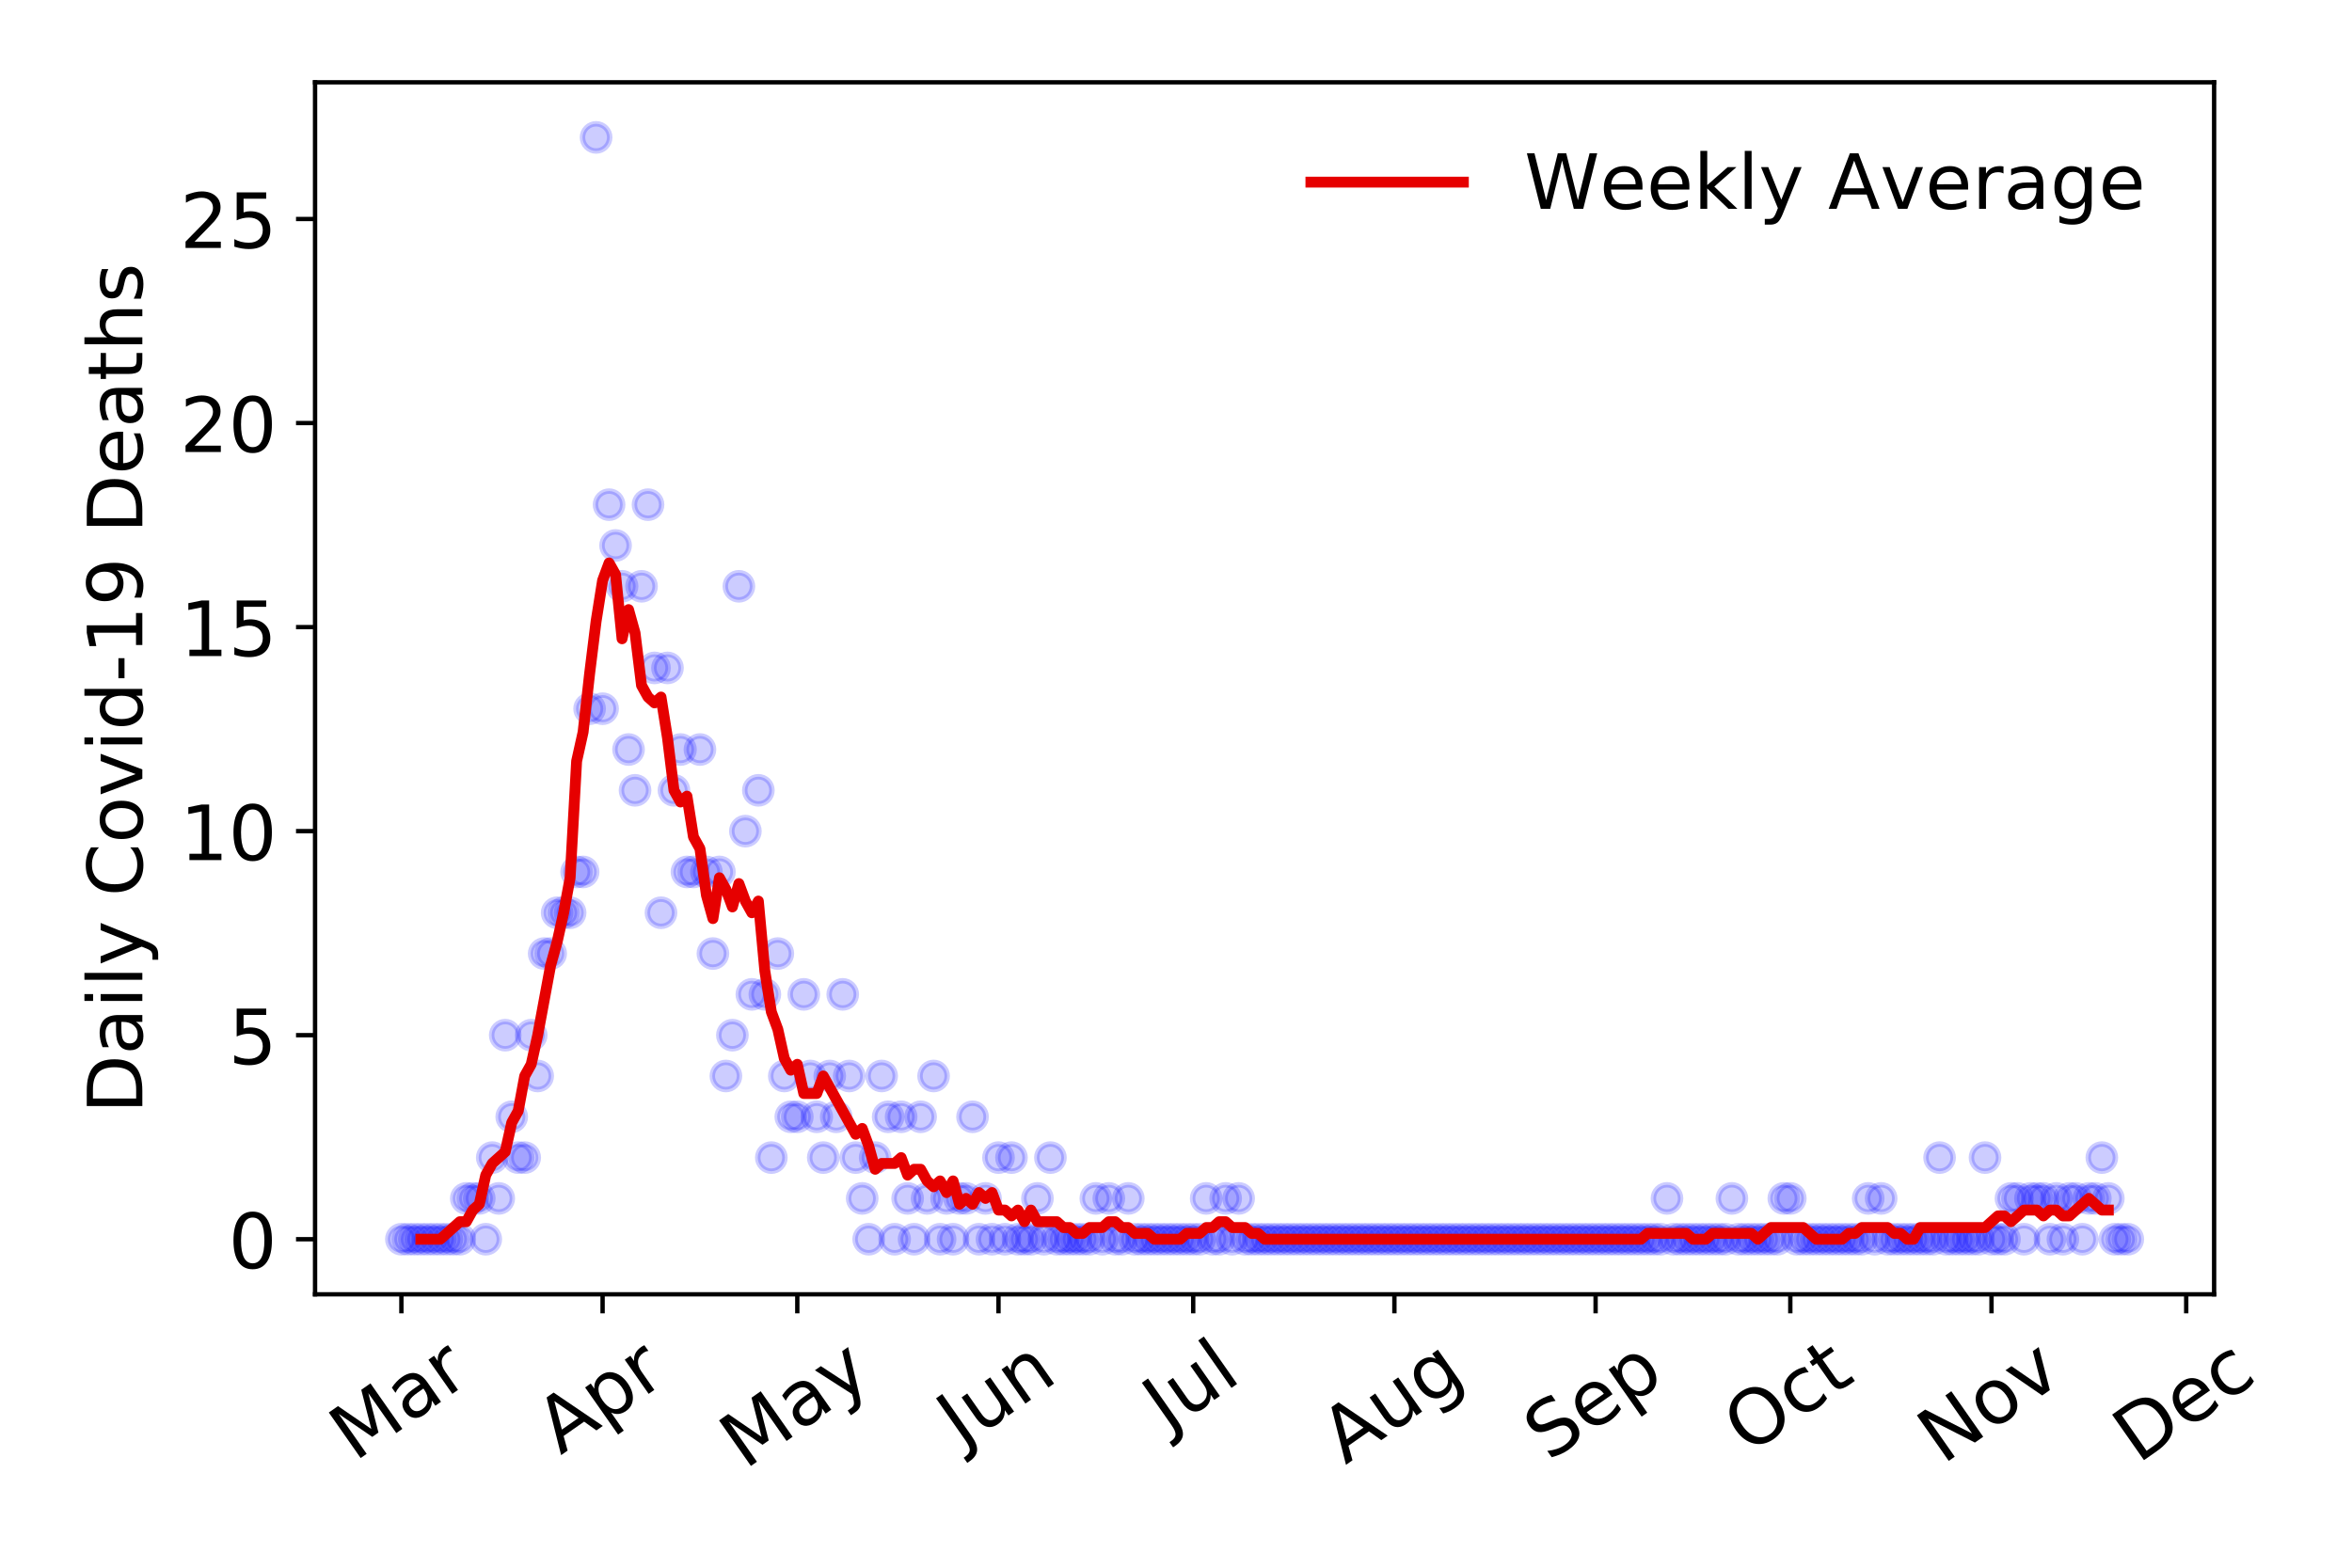 <?xml version="1.0" encoding="utf-8" standalone="no"?>
<!DOCTYPE svg PUBLIC "-//W3C//DTD SVG 1.1//EN"
  "http://www.w3.org/Graphics/SVG/1.1/DTD/svg11.dtd">
<!-- Created with matplotlib (https://matplotlib.org/) -->
<svg height="288pt" version="1.1" viewBox="0 0 432 288" width="432pt" xmlns="http://www.w3.org/2000/svg" xmlns:xlink="http://www.w3.org/1999/xlink">
 <defs>
  <style type="text/css">
*{stroke-linecap:butt;stroke-linejoin:round;}
  </style>
 </defs>
 <g id="figure_1">
  <g id="patch_1">
   <path d="M 0 288 
L 432 288 
L 432 0 
L 0 0 
z
" style="fill:#ffffff;"/>
  </g>
  <g id="axes_1">
   <g id="patch_2">
    <path d="M 57.87 237.778 
L 406.675 237.778 
L 406.675 15.12 
L 57.87 15.12 
z
" style="fill:#ffffff;"/>
   </g>
   <g id="matplotlib.axis_1">
    <g id="xtick_1">
     <g id="line2d_1">
      <defs>
       <path d="M 0 0 
L 0 3.5 
" id="med61a42a68" style="stroke:#000000;stroke-width:0.8;"/>
      </defs>
      <g>
       <use style="stroke:#000000;stroke-width:0.8;" x="73.725" xlink:href="#med61a42a68" y="237.778"/>
      </g>
     </g>
     <g id="text_1">
      <!-- Mar -->
      <defs>
       <path d="M 9.812 72.906 
L 24.516 72.906 
L 43.109 23.297 
L 61.812 72.906 
L 76.516 72.906 
L 76.516 0 
L 66.891 0 
L 66.891 64.016 
L 48.094 14.016 
L 38.188 14.016 
L 19.391 64.016 
L 19.391 0 
L 9.812 0 
z
" id="DejaVuSans-77"/>
       <path d="M 34.281 27.484 
Q 23.391 27.484 19.188 25 
Q 14.984 22.516 14.984 16.5 
Q 14.984 11.719 18.141 8.906 
Q 21.297 6.109 26.703 6.109 
Q 34.188 6.109 38.703 11.406 
Q 43.219 16.703 43.219 25.484 
L 43.219 27.484 
z
M 52.203 31.203 
L 52.203 0 
L 43.219 0 
L 43.219 8.297 
Q 40.141 3.328 35.547 0.953 
Q 30.953 -1.422 24.312 -1.422 
Q 15.922 -1.422 10.953 3.297 
Q 6 8.016 6 15.922 
Q 6 25.141 12.172 29.828 
Q 18.359 34.516 30.609 34.516 
L 43.219 34.516 
L 43.219 35.406 
Q 43.219 41.609 39.141 45 
Q 35.062 48.391 27.688 48.391 
Q 23 48.391 18.547 47.266 
Q 14.109 46.141 10.016 43.891 
L 10.016 52.203 
Q 14.938 54.109 19.578 55.047 
Q 24.219 56 28.609 56 
Q 40.484 56 46.344 49.844 
Q 52.203 43.703 52.203 31.203 
z
" id="DejaVuSans-97"/>
       <path d="M 41.109 46.297 
Q 39.594 47.172 37.812 47.578 
Q 36.031 48 33.891 48 
Q 26.266 48 22.188 43.047 
Q 18.109 38.094 18.109 28.812 
L 18.109 0 
L 9.078 0 
L 9.078 54.688 
L 18.109 54.688 
L 18.109 46.188 
Q 20.953 51.172 25.484 53.578 
Q 30.031 56 36.531 56 
Q 37.453 56 38.578 55.875 
Q 39.703 55.766 41.062 55.516 
z
" id="DejaVuSans-114"/>
      </defs>
      <g transform="translate(65.122 268.643)rotate(-35)scale(0.14 -0.14)">
       <use xlink:href="#DejaVuSans-77"/>
       <use x="86.279" xlink:href="#DejaVuSans-97"/>
       <use x="147.559" xlink:href="#DejaVuSans-114"/>
      </g>
     </g>
    </g>
    <g id="xtick_2">
     <g id="line2d_2">
      <g>
       <use style="stroke:#000000;stroke-width:0.8;" x="110.68" xlink:href="#med61a42a68" y="237.778"/>
      </g>
     </g>
     <g id="text_2">
      <!-- Apr -->
      <defs>
       <path d="M 34.188 63.188 
L 20.797 26.906 
L 47.609 26.906 
z
M 28.609 72.906 
L 39.797 72.906 
L 67.578 0 
L 57.328 0 
L 50.688 18.703 
L 17.828 18.703 
L 11.188 0 
L 0.781 0 
z
" id="DejaVuSans-65"/>
       <path d="M 18.109 8.203 
L 18.109 -20.797 
L 9.078 -20.797 
L 9.078 54.688 
L 18.109 54.688 
L 18.109 46.391 
Q 20.953 51.266 25.266 53.625 
Q 29.594 56 35.594 56 
Q 45.562 56 51.781 48.094 
Q 58.016 40.188 58.016 27.297 
Q 58.016 14.406 51.781 6.484 
Q 45.562 -1.422 35.594 -1.422 
Q 29.594 -1.422 25.266 0.953 
Q 20.953 3.328 18.109 8.203 
z
M 48.688 27.297 
Q 48.688 37.203 44.609 42.844 
Q 40.531 48.484 33.406 48.484 
Q 26.266 48.484 22.188 42.844 
Q 18.109 37.203 18.109 27.297 
Q 18.109 17.391 22.188 11.75 
Q 26.266 6.109 33.406 6.109 
Q 40.531 6.109 44.609 11.75 
Q 48.688 17.391 48.688 27.297 
z
" id="DejaVuSans-112"/>
      </defs>
      <g transform="translate(102.975 267.384)rotate(-35)scale(0.14 -0.14)">
       <use xlink:href="#DejaVuSans-65"/>
       <use x="68.408" xlink:href="#DejaVuSans-112"/>
       <use x="131.885" xlink:href="#DejaVuSans-114"/>
      </g>
     </g>
    </g>
    <g id="xtick_3">
     <g id="line2d_3">
      <g>
       <use style="stroke:#000000;stroke-width:0.8;" x="146.442" xlink:href="#med61a42a68" y="237.778"/>
      </g>
     </g>
     <g id="text_3">
      <!-- May -->
      <defs>
       <path d="M 32.172 -5.078 
Q 28.375 -14.844 24.75 -17.812 
Q 21.141 -20.797 15.094 -20.797 
L 7.906 -20.797 
L 7.906 -13.281 
L 13.188 -13.281 
Q 16.891 -13.281 18.938 -11.516 
Q 21 -9.766 23.484 -3.219 
L 25.094 0.875 
L 2.984 54.688 
L 12.5 54.688 
L 29.594 11.922 
L 46.688 54.688 
L 56.203 54.688 
z
" id="DejaVuSans-121"/>
      </defs>
      <g transform="translate(136.803 270.094)rotate(-35)scale(0.14 -0.14)">
       <use xlink:href="#DejaVuSans-77"/>
       <use x="86.279" xlink:href="#DejaVuSans-97"/>
       <use x="147.559" xlink:href="#DejaVuSans-121"/>
      </g>
     </g>
    </g>
    <g id="xtick_4">
     <g id="line2d_4">
      <g>
       <use style="stroke:#000000;stroke-width:0.8;" x="183.397" xlink:href="#med61a42a68" y="237.778"/>
      </g>
     </g>
     <g id="text_4">
      <!-- Jun -->
      <defs>
       <path d="M 9.812 72.906 
L 19.672 72.906 
L 19.672 5.078 
Q 19.672 -8.109 14.672 -14.062 
Q 9.672 -20.016 -1.422 -20.016 
L -5.172 -20.016 
L -5.172 -11.719 
L -2.094 -11.719 
Q 4.438 -11.719 7.125 -8.047 
Q 9.812 -4.391 9.812 5.078 
z
" id="DejaVuSans-74"/>
       <path d="M 8.5 21.578 
L 8.5 54.688 
L 17.484 54.688 
L 17.484 21.922 
Q 17.484 14.156 20.5 10.266 
Q 23.531 6.391 29.594 6.391 
Q 36.859 6.391 41.078 11.031 
Q 45.312 15.672 45.312 23.688 
L 45.312 54.688 
L 54.297 54.688 
L 54.297 0 
L 45.312 0 
L 45.312 8.406 
Q 42.047 3.422 37.719 1 
Q 33.406 -1.422 27.688 -1.422 
Q 18.266 -1.422 13.375 4.438 
Q 8.5 10.297 8.5 21.578 
z
M 31.109 56 
z
" id="DejaVuSans-117"/>
       <path d="M 54.891 33.016 
L 54.891 0 
L 45.906 0 
L 45.906 32.719 
Q 45.906 40.484 42.875 44.328 
Q 39.844 48.188 33.797 48.188 
Q 26.516 48.188 22.312 43.547 
Q 18.109 38.922 18.109 30.906 
L 18.109 0 
L 9.078 0 
L 9.078 54.688 
L 18.109 54.688 
L 18.109 46.188 
Q 21.344 51.125 25.703 53.562 
Q 30.078 56 35.797 56 
Q 45.219 56 50.047 50.172 
Q 54.891 44.344 54.891 33.016 
z
" id="DejaVuSans-110"/>
      </defs>
      <g transform="translate(176.653 266.039)rotate(-35)scale(0.14 -0.14)">
       <use xlink:href="#DejaVuSans-74"/>
       <use x="29.492" xlink:href="#DejaVuSans-117"/>
       <use x="92.871" xlink:href="#DejaVuSans-110"/>
      </g>
     </g>
    </g>
    <g id="xtick_5">
     <g id="line2d_5">
      <g>
       <use style="stroke:#000000;stroke-width:0.8;" x="219.16" xlink:href="#med61a42a68" y="237.778"/>
      </g>
     </g>
     <g id="text_5">
      <!-- Jul -->
      <defs>
       <path d="M 9.422 75.984 
L 18.406 75.984 
L 18.406 0 
L 9.422 0 
z
" id="DejaVuSans-108"/>
      </defs>
      <g transform="translate(214.457 263.181)rotate(-35)scale(0.14 -0.14)">
       <use xlink:href="#DejaVuSans-74"/>
       <use x="29.492" xlink:href="#DejaVuSans-117"/>
       <use x="92.871" xlink:href="#DejaVuSans-108"/>
      </g>
     </g>
    </g>
    <g id="xtick_6">
     <g id="line2d_6">
      <g>
       <use style="stroke:#000000;stroke-width:0.8;" x="256.114" xlink:href="#med61a42a68" y="237.778"/>
      </g>
     </g>
     <g id="text_6">
      <!-- Aug -->
      <defs>
       <path d="M 45.406 27.984 
Q 45.406 37.75 41.375 43.109 
Q 37.359 48.484 30.078 48.484 
Q 22.859 48.484 18.828 43.109 
Q 14.797 37.75 14.797 27.984 
Q 14.797 18.266 18.828 12.891 
Q 22.859 7.516 30.078 7.516 
Q 37.359 7.516 41.375 12.891 
Q 45.406 18.266 45.406 27.984 
z
M 54.391 6.781 
Q 54.391 -7.172 48.188 -13.984 
Q 42 -20.797 29.203 -20.797 
Q 24.469 -20.797 20.266 -20.094 
Q 16.062 -19.391 12.109 -17.922 
L 12.109 -9.188 
Q 16.062 -11.328 19.922 -12.344 
Q 23.781 -13.375 27.781 -13.375 
Q 36.625 -13.375 41.016 -8.766 
Q 45.406 -4.156 45.406 5.172 
L 45.406 9.625 
Q 42.625 4.781 38.281 2.391 
Q 33.938 0 27.875 0 
Q 17.828 0 11.672 7.656 
Q 5.516 15.328 5.516 27.984 
Q 5.516 40.672 11.672 48.328 
Q 17.828 56 27.875 56 
Q 33.938 56 38.281 53.609 
Q 42.625 51.219 45.406 46.391 
L 45.406 54.688 
L 54.391 54.688 
z
" id="DejaVuSans-103"/>
      </defs>
      <g transform="translate(247.134 269.172)rotate(-35)scale(0.14 -0.14)">
       <use xlink:href="#DejaVuSans-65"/>
       <use x="68.408" xlink:href="#DejaVuSans-117"/>
       <use x="131.787" xlink:href="#DejaVuSans-103"/>
      </g>
     </g>
    </g>
    <g id="xtick_7">
     <g id="line2d_7">
      <g>
       <use style="stroke:#000000;stroke-width:0.8;" x="293.069" xlink:href="#med61a42a68" y="237.778"/>
      </g>
     </g>
     <g id="text_7">
      <!-- Sep -->
      <defs>
       <path d="M 53.516 70.516 
L 53.516 60.891 
Q 47.906 63.578 42.922 64.891 
Q 37.938 66.219 33.297 66.219 
Q 25.25 66.219 20.875 63.094 
Q 16.5 59.969 16.5 54.203 
Q 16.5 49.359 19.406 46.891 
Q 22.312 44.438 30.422 42.922 
L 36.375 41.703 
Q 47.406 39.594 52.656 34.297 
Q 57.906 29 57.906 20.125 
Q 57.906 9.516 50.797 4.047 
Q 43.703 -1.422 29.984 -1.422 
Q 24.812 -1.422 18.969 -0.25 
Q 13.141 0.922 6.891 3.219 
L 6.891 13.375 
Q 12.891 10.016 18.656 8.297 
Q 24.422 6.594 29.984 6.594 
Q 38.422 6.594 43.016 9.906 
Q 47.609 13.234 47.609 19.391 
Q 47.609 24.75 44.312 27.781 
Q 41.016 30.812 33.5 32.328 
L 27.484 33.5 
Q 16.453 35.688 11.516 40.375 
Q 6.594 45.062 6.594 53.422 
Q 6.594 63.094 13.406 68.656 
Q 20.219 74.219 32.172 74.219 
Q 37.312 74.219 42.625 73.281 
Q 47.953 72.359 53.516 70.516 
z
" id="DejaVuSans-83"/>
       <path d="M 56.203 29.594 
L 56.203 25.203 
L 14.891 25.203 
Q 15.484 15.922 20.484 11.062 
Q 25.484 6.203 34.422 6.203 
Q 39.594 6.203 44.453 7.469 
Q 49.312 8.734 54.109 11.281 
L 54.109 2.781 
Q 49.266 0.734 44.188 -0.344 
Q 39.109 -1.422 33.891 -1.422 
Q 20.797 -1.422 13.156 6.188 
Q 5.516 13.812 5.516 26.812 
Q 5.516 40.234 12.766 48.109 
Q 20.016 56 32.328 56 
Q 43.359 56 49.781 48.891 
Q 56.203 41.797 56.203 29.594 
z
M 47.219 32.234 
Q 47.125 39.594 43.094 43.984 
Q 39.062 48.391 32.422 48.391 
Q 24.906 48.391 20.391 44.141 
Q 15.875 39.891 15.188 32.172 
z
" id="DejaVuSans-101"/>
      </defs>
      <g transform="translate(284.476 268.629)rotate(-35)scale(0.14 -0.14)">
       <use xlink:href="#DejaVuSans-83"/>
       <use x="63.477" xlink:href="#DejaVuSans-101"/>
       <use x="125" xlink:href="#DejaVuSans-112"/>
      </g>
     </g>
    </g>
    <g id="xtick_8">
     <g id="line2d_8">
      <g>
       <use style="stroke:#000000;stroke-width:0.8;" x="328.832" xlink:href="#med61a42a68" y="237.778"/>
      </g>
     </g>
     <g id="text_8">
      <!-- Oct -->
      <defs>
       <path d="M 39.406 66.219 
Q 28.656 66.219 22.328 58.203 
Q 16.016 50.203 16.016 36.375 
Q 16.016 22.609 22.328 14.594 
Q 28.656 6.594 39.406 6.594 
Q 50.141 6.594 56.422 14.594 
Q 62.703 22.609 62.703 36.375 
Q 62.703 50.203 56.422 58.203 
Q 50.141 66.219 39.406 66.219 
z
M 39.406 74.219 
Q 54.734 74.219 63.906 63.938 
Q 73.094 53.656 73.094 36.375 
Q 73.094 19.141 63.906 8.859 
Q 54.734 -1.422 39.406 -1.422 
Q 24.031 -1.422 14.812 8.828 
Q 5.609 19.094 5.609 36.375 
Q 5.609 53.656 14.812 63.938 
Q 24.031 74.219 39.406 74.219 
z
" id="DejaVuSans-79"/>
       <path d="M 48.781 52.594 
L 48.781 44.188 
Q 44.969 46.297 41.141 47.344 
Q 37.312 48.391 33.406 48.391 
Q 24.656 48.391 19.812 42.844 
Q 14.984 37.312 14.984 27.297 
Q 14.984 17.281 19.812 11.734 
Q 24.656 6.203 33.406 6.203 
Q 37.312 6.203 41.141 7.25 
Q 44.969 8.297 48.781 10.406 
L 48.781 2.094 
Q 45.016 0.344 40.984 -0.531 
Q 36.969 -1.422 32.422 -1.422 
Q 20.062 -1.422 12.781 6.344 
Q 5.516 14.109 5.516 27.297 
Q 5.516 40.672 12.859 48.328 
Q 20.219 56 33.016 56 
Q 37.156 56 41.109 55.141 
Q 45.062 54.297 48.781 52.594 
z
" id="DejaVuSans-99"/>
       <path d="M 18.312 70.219 
L 18.312 54.688 
L 36.812 54.688 
L 36.812 47.703 
L 18.312 47.703 
L 18.312 18.016 
Q 18.312 11.328 20.141 9.422 
Q 21.969 7.516 27.594 7.516 
L 36.812 7.516 
L 36.812 0 
L 27.594 0 
Q 17.188 0 13.234 3.875 
Q 9.281 7.766 9.281 18.016 
L 9.281 47.703 
L 2.688 47.703 
L 2.688 54.688 
L 9.281 54.688 
L 9.281 70.219 
z
" id="DejaVuSans-116"/>
      </defs>
      <g transform="translate(321.133 267.377)rotate(-35)scale(0.14 -0.14)">
       <use xlink:href="#DejaVuSans-79"/>
       <use x="78.711" xlink:href="#DejaVuSans-99"/>
       <use x="133.691" xlink:href="#DejaVuSans-116"/>
      </g>
     </g>
    </g>
    <g id="xtick_9">
     <g id="line2d_9">
      <g>
       <use style="stroke:#000000;stroke-width:0.8;" x="365.787" xlink:href="#med61a42a68" y="237.778"/>
      </g>
     </g>
     <g id="text_9">
      <!-- Nov -->
      <defs>
       <path d="M 9.812 72.906 
L 23.094 72.906 
L 55.422 11.922 
L 55.422 72.906 
L 64.984 72.906 
L 64.984 0 
L 51.703 0 
L 19.391 60.984 
L 19.391 0 
L 9.812 0 
z
" id="DejaVuSans-78"/>
       <path d="M 30.609 48.391 
Q 23.391 48.391 19.188 42.75 
Q 14.984 37.109 14.984 27.297 
Q 14.984 17.484 19.156 11.844 
Q 23.344 6.203 30.609 6.203 
Q 37.797 6.203 41.984 11.859 
Q 46.188 17.531 46.188 27.297 
Q 46.188 37.016 41.984 42.703 
Q 37.797 48.391 30.609 48.391 
z
M 30.609 56 
Q 42.328 56 49.016 48.375 
Q 55.719 40.766 55.719 27.297 
Q 55.719 13.875 49.016 6.219 
Q 42.328 -1.422 30.609 -1.422 
Q 18.844 -1.422 12.172 6.219 
Q 5.516 13.875 5.516 27.297 
Q 5.516 40.766 12.172 48.375 
Q 18.844 56 30.609 56 
z
" id="DejaVuSans-111"/>
       <path d="M 2.984 54.688 
L 12.5 54.688 
L 29.594 8.797 
L 46.688 54.688 
L 56.203 54.688 
L 35.688 0 
L 23.484 0 
z
" id="DejaVuSans-118"/>
      </defs>
      <g transform="translate(356.81 269.166)rotate(-35)scale(0.14 -0.14)">
       <use xlink:href="#DejaVuSans-78"/>
       <use x="74.805" xlink:href="#DejaVuSans-111"/>
       <use x="135.986" xlink:href="#DejaVuSans-118"/>
      </g>
     </g>
    </g>
    <g id="xtick_10">
     <g id="line2d_10">
      <g>
       <use style="stroke:#000000;stroke-width:0.8;" x="401.549" xlink:href="#med61a42a68" y="237.778"/>
      </g>
     </g>
     <g id="text_10">
      <!-- Dec -->
      <defs>
       <path d="M 19.672 64.797 
L 19.672 8.109 
L 31.594 8.109 
Q 46.688 8.109 53.688 14.938 
Q 60.688 21.781 60.688 36.531 
Q 60.688 51.172 53.688 57.984 
Q 46.688 64.797 31.594 64.797 
z
M 9.812 72.906 
L 30.078 72.906 
Q 51.266 72.906 61.172 64.094 
Q 71.094 55.281 71.094 36.531 
Q 71.094 17.672 61.125 8.828 
Q 51.172 0 30.078 0 
L 9.812 0 
z
" id="DejaVuSans-68"/>
      </defs>
      <g transform="translate(392.669 269.032)rotate(-35)scale(0.14 -0.14)">
       <use xlink:href="#DejaVuSans-68"/>
       <use x="77.002" xlink:href="#DejaVuSans-101"/>
       <use x="138.525" xlink:href="#DejaVuSans-99"/>
      </g>
     </g>
    </g>
   </g>
   <g id="matplotlib.axis_2">
    <g id="ytick_1">
     <g id="line2d_11">
      <defs>
       <path d="M 0 0 
L -3.5 0 
" id="m3bf16691db" style="stroke:#000000;stroke-width:0.8;"/>
      </defs>
      <g>
       <use style="stroke:#000000;stroke-width:0.8;" x="57.87" xlink:href="#m3bf16691db" y="227.657"/>
      </g>
     </g>
     <g id="text_11">
      <!-- 0 -->
      <defs>
       <path d="M 31.781 66.406 
Q 24.172 66.406 20.328 58.906 
Q 16.5 51.422 16.5 36.375 
Q 16.5 21.391 20.328 13.891 
Q 24.172 6.391 31.781 6.391 
Q 39.453 6.391 43.281 13.891 
Q 47.125 21.391 47.125 36.375 
Q 47.125 51.422 43.281 58.906 
Q 39.453 66.406 31.781 66.406 
z
M 31.781 74.219 
Q 44.047 74.219 50.516 64.516 
Q 56.984 54.828 56.984 36.375 
Q 56.984 17.969 50.516 8.266 
Q 44.047 -1.422 31.781 -1.422 
Q 19.531 -1.422 13.062 8.266 
Q 6.594 17.969 6.594 36.375 
Q 6.594 54.828 13.062 64.516 
Q 19.531 74.219 31.781 74.219 
z
" id="DejaVuSans-48"/>
      </defs>
      <g transform="translate(41.962 232.976)scale(0.14 -0.14)">
       <use xlink:href="#DejaVuSans-48"/>
      </g>
     </g>
    </g>
    <g id="ytick_2">
     <g id="line2d_12">
      <g>
       <use style="stroke:#000000;stroke-width:0.8;" x="57.87" xlink:href="#m3bf16691db" y="190.173"/>
      </g>
     </g>
     <g id="text_12">
      <!-- 5 -->
      <defs>
       <path d="M 10.797 72.906 
L 49.516 72.906 
L 49.516 64.594 
L 19.828 64.594 
L 19.828 46.734 
Q 21.969 47.469 24.109 47.828 
Q 26.266 48.188 28.422 48.188 
Q 40.625 48.188 47.75 41.5 
Q 54.891 34.812 54.891 23.391 
Q 54.891 11.625 47.562 5.094 
Q 40.234 -1.422 26.906 -1.422 
Q 22.312 -1.422 17.547 -0.641 
Q 12.797 0.141 7.719 1.703 
L 7.719 11.625 
Q 12.109 9.234 16.797 8.062 
Q 21.484 6.891 26.703 6.891 
Q 35.156 6.891 40.078 11.328 
Q 45.016 15.766 45.016 23.391 
Q 45.016 31 40.078 35.438 
Q 35.156 39.891 26.703 39.891 
Q 22.75 39.891 18.812 39.016 
Q 14.891 38.141 10.797 36.281 
z
" id="DejaVuSans-53"/>
      </defs>
      <g transform="translate(41.962 195.492)scale(0.14 -0.14)">
       <use xlink:href="#DejaVuSans-53"/>
      </g>
     </g>
    </g>
    <g id="ytick_3">
     <g id="line2d_13">
      <g>
       <use style="stroke:#000000;stroke-width:0.8;" x="57.87" xlink:href="#m3bf16691db" y="152.688"/>
      </g>
     </g>
     <g id="text_13">
      <!-- 10 -->
      <defs>
       <path d="M 12.406 8.297 
L 28.516 8.297 
L 28.516 63.922 
L 10.984 60.406 
L 10.984 69.391 
L 28.422 72.906 
L 38.281 72.906 
L 38.281 8.297 
L 54.391 8.297 
L 54.391 0 
L 12.406 0 
z
" id="DejaVuSans-49"/>
      </defs>
      <g transform="translate(33.055 158.007)scale(0.14 -0.14)">
       <use xlink:href="#DejaVuSans-49"/>
       <use x="63.623" xlink:href="#DejaVuSans-48"/>
      </g>
     </g>
    </g>
    <g id="ytick_4">
     <g id="line2d_14">
      <g>
       <use style="stroke:#000000;stroke-width:0.8;" x="57.87" xlink:href="#m3bf16691db" y="115.204"/>
      </g>
     </g>
     <g id="text_14">
      <!-- 15 -->
      <g transform="translate(33.055 120.523)scale(0.14 -0.14)">
       <use xlink:href="#DejaVuSans-49"/>
       <use x="63.623" xlink:href="#DejaVuSans-53"/>
      </g>
     </g>
    </g>
    <g id="ytick_5">
     <g id="line2d_15">
      <g>
       <use style="stroke:#000000;stroke-width:0.8;" x="57.87" xlink:href="#m3bf16691db" y="77.719"/>
      </g>
     </g>
     <g id="text_15">
      <!-- 20 -->
      <defs>
       <path d="M 19.188 8.297 
L 53.609 8.297 
L 53.609 0 
L 7.328 0 
L 7.328 8.297 
Q 12.938 14.109 22.625 23.891 
Q 32.328 33.688 34.812 36.531 
Q 39.547 41.844 41.422 45.531 
Q 43.312 49.219 43.312 52.781 
Q 43.312 58.594 39.234 62.25 
Q 35.156 65.922 28.609 65.922 
Q 23.969 65.922 18.812 64.312 
Q 13.672 62.703 7.812 59.422 
L 7.812 69.391 
Q 13.766 71.781 18.938 73 
Q 24.125 74.219 28.422 74.219 
Q 39.75 74.219 46.484 68.547 
Q 53.219 62.891 53.219 53.422 
Q 53.219 48.922 51.531 44.891 
Q 49.859 40.875 45.406 35.406 
Q 44.188 33.984 37.641 27.219 
Q 31.109 20.453 19.188 8.297 
z
" id="DejaVuSans-50"/>
      </defs>
      <g transform="translate(33.055 83.038)scale(0.14 -0.14)">
       <use xlink:href="#DejaVuSans-50"/>
       <use x="63.623" xlink:href="#DejaVuSans-48"/>
      </g>
     </g>
    </g>
    <g id="ytick_6">
     <g id="line2d_16">
      <g>
       <use style="stroke:#000000;stroke-width:0.8;" x="57.87" xlink:href="#m3bf16691db" y="40.235"/>
      </g>
     </g>
     <g id="text_16">
      <!-- 25 -->
      <g transform="translate(33.055 45.554)scale(0.14 -0.14)">
       <use xlink:href="#DejaVuSans-50"/>
       <use x="63.623" xlink:href="#DejaVuSans-53"/>
      </g>
     </g>
    </g>
    <g id="text_17">
     <!-- Daily Covid-19 Deaths -->
     <defs>
      <path d="M 9.422 54.688 
L 18.406 54.688 
L 18.406 0 
L 9.422 0 
z
M 9.422 75.984 
L 18.406 75.984 
L 18.406 64.594 
L 9.422 64.594 
z
" id="DejaVuSans-105"/>
      <path id="DejaVuSans-32"/>
      <path d="M 64.406 67.281 
L 64.406 56.891 
Q 59.422 61.531 53.781 63.812 
Q 48.141 66.109 41.797 66.109 
Q 29.297 66.109 22.656 58.469 
Q 16.016 50.828 16.016 36.375 
Q 16.016 21.969 22.656 14.328 
Q 29.297 6.688 41.797 6.688 
Q 48.141 6.688 53.781 8.984 
Q 59.422 11.281 64.406 15.922 
L 64.406 5.609 
Q 59.234 2.094 53.438 0.328 
Q 47.656 -1.422 41.219 -1.422 
Q 24.656 -1.422 15.125 8.703 
Q 5.609 18.844 5.609 36.375 
Q 5.609 53.953 15.125 64.078 
Q 24.656 74.219 41.219 74.219 
Q 47.75 74.219 53.531 72.484 
Q 59.328 70.75 64.406 67.281 
z
" id="DejaVuSans-67"/>
      <path d="M 45.406 46.391 
L 45.406 75.984 
L 54.391 75.984 
L 54.391 0 
L 45.406 0 
L 45.406 8.203 
Q 42.578 3.328 38.25 0.953 
Q 33.938 -1.422 27.875 -1.422 
Q 17.969 -1.422 11.734 6.484 
Q 5.516 14.406 5.516 27.297 
Q 5.516 40.188 11.734 48.094 
Q 17.969 56 27.875 56 
Q 33.938 56 38.25 53.625 
Q 42.578 51.266 45.406 46.391 
z
M 14.797 27.297 
Q 14.797 17.391 18.875 11.75 
Q 22.953 6.109 30.078 6.109 
Q 37.203 6.109 41.297 11.75 
Q 45.406 17.391 45.406 27.297 
Q 45.406 37.203 41.297 42.844 
Q 37.203 48.484 30.078 48.484 
Q 22.953 48.484 18.875 42.844 
Q 14.797 37.203 14.797 27.297 
z
" id="DejaVuSans-100"/>
      <path d="M 4.891 31.391 
L 31.203 31.391 
L 31.203 23.391 
L 4.891 23.391 
z
" id="DejaVuSans-45"/>
      <path d="M 10.984 1.516 
L 10.984 10.5 
Q 14.703 8.734 18.5 7.812 
Q 22.312 6.891 25.984 6.891 
Q 35.75 6.891 40.891 13.453 
Q 46.047 20.016 46.781 33.406 
Q 43.953 29.203 39.594 26.953 
Q 35.25 24.703 29.984 24.703 
Q 19.047 24.703 12.672 31.312 
Q 6.297 37.938 6.297 49.422 
Q 6.297 60.641 12.938 67.422 
Q 19.578 74.219 30.609 74.219 
Q 43.266 74.219 49.922 64.516 
Q 56.594 54.828 56.594 36.375 
Q 56.594 19.141 48.406 8.859 
Q 40.234 -1.422 26.422 -1.422 
Q 22.703 -1.422 18.891 -0.688 
Q 15.094 0.047 10.984 1.516 
z
M 30.609 32.422 
Q 37.25 32.422 41.125 36.953 
Q 45.016 41.5 45.016 49.422 
Q 45.016 57.281 41.125 61.844 
Q 37.25 66.406 30.609 66.406 
Q 23.969 66.406 20.094 61.844 
Q 16.219 57.281 16.219 49.422 
Q 16.219 41.5 20.094 36.953 
Q 23.969 32.422 30.609 32.422 
z
" id="DejaVuSans-57"/>
      <path d="M 54.891 33.016 
L 54.891 0 
L 45.906 0 
L 45.906 32.719 
Q 45.906 40.484 42.875 44.328 
Q 39.844 48.188 33.797 48.188 
Q 26.516 48.188 22.312 43.547 
Q 18.109 38.922 18.109 30.906 
L 18.109 0 
L 9.078 0 
L 9.078 75.984 
L 18.109 75.984 
L 18.109 46.188 
Q 21.344 51.125 25.703 53.562 
Q 30.078 56 35.797 56 
Q 45.219 56 50.047 50.172 
Q 54.891 44.344 54.891 33.016 
z
" id="DejaVuSans-104"/>
      <path d="M 44.281 53.078 
L 44.281 44.578 
Q 40.484 46.531 36.375 47.5 
Q 32.281 48.484 27.875 48.484 
Q 21.188 48.484 17.844 46.438 
Q 14.5 44.391 14.5 40.281 
Q 14.5 37.156 16.891 35.375 
Q 19.281 33.594 26.516 31.984 
L 29.594 31.297 
Q 39.156 29.25 43.188 25.516 
Q 47.219 21.781 47.219 15.094 
Q 47.219 7.469 41.188 3.016 
Q 35.156 -1.422 24.609 -1.422 
Q 20.219 -1.422 15.453 -0.562 
Q 10.688 0.297 5.422 2 
L 5.422 11.281 
Q 10.406 8.688 15.234 7.391 
Q 20.062 6.109 24.812 6.109 
Q 31.156 6.109 34.562 8.281 
Q 37.984 10.453 37.984 14.406 
Q 37.984 18.062 35.516 20.016 
Q 33.062 21.969 24.703 23.781 
L 21.578 24.516 
Q 13.234 26.266 9.516 29.906 
Q 5.812 33.547 5.812 39.891 
Q 5.812 47.609 11.281 51.797 
Q 16.75 56 26.812 56 
Q 31.781 56 36.172 55.266 
Q 40.578 54.547 44.281 53.078 
z
" id="DejaVuSans-115"/>
     </defs>
     <g transform="translate(26.143 204.56)rotate(-90)scale(0.14 -0.14)">
      <use xlink:href="#DejaVuSans-68"/>
      <use x="77.002" xlink:href="#DejaVuSans-97"/>
      <use x="138.281" xlink:href="#DejaVuSans-105"/>
      <use x="166.064" xlink:href="#DejaVuSans-108"/>
      <use x="193.848" xlink:href="#DejaVuSans-121"/>
      <use x="253.027" xlink:href="#DejaVuSans-32"/>
      <use x="284.814" xlink:href="#DejaVuSans-67"/>
      <use x="354.639" xlink:href="#DejaVuSans-111"/>
      <use x="415.82" xlink:href="#DejaVuSans-118"/>
      <use x="475" xlink:href="#DejaVuSans-105"/>
      <use x="502.783" xlink:href="#DejaVuSans-100"/>
      <use x="566.26" xlink:href="#DejaVuSans-45"/>
      <use x="602.344" xlink:href="#DejaVuSans-49"/>
      <use x="665.967" xlink:href="#DejaVuSans-57"/>
      <use x="729.59" xlink:href="#DejaVuSans-32"/>
      <use x="761.377" xlink:href="#DejaVuSans-68"/>
      <use x="838.379" xlink:href="#DejaVuSans-101"/>
      <use x="899.902" xlink:href="#DejaVuSans-97"/>
      <use x="961.182" xlink:href="#DejaVuSans-116"/>
      <use x="1000.391" xlink:href="#DejaVuSans-104"/>
      <use x="1063.77" xlink:href="#DejaVuSans-115"/>
     </g>
    </g>
   </g>
   <g id="line2d_17">
    <defs>
     <path d="M 0 2.5 
C 0.663 2.5 1.299 2.237 1.768 1.768 
C 2.237 1.299 2.5 0.663 2.5 0 
C 2.5 -0.663 2.237 -1.299 1.768 -1.768 
C 1.299 -2.237 0.663 -2.5 0 -2.5 
C -0.663 -2.5 -1.299 -2.237 -1.768 -1.768 
C -2.237 -1.299 -2.5 -0.663 -2.5 0 
C -2.5 0.663 -2.237 1.299 -1.768 1.768 
C -1.299 2.237 -0.663 2.5 0 2.5 
z
" id="m2c204c53b1" style="stroke:#0000ff;stroke-opacity:0.2;"/>
    </defs>
    <g clip-path="url(#p19790753c1)">
     <use style="fill:#0000ff;fill-opacity:0.2;stroke:#0000ff;stroke-opacity:0.2;" x="73.725" xlink:href="#m2c204c53b1" y="227.657"/>
     <use style="fill:#0000ff;fill-opacity:0.2;stroke:#0000ff;stroke-opacity:0.2;" x="74.917" xlink:href="#m2c204c53b1" y="227.657"/>
     <use style="fill:#0000ff;fill-opacity:0.2;stroke:#0000ff;stroke-opacity:0.2;" x="76.109" xlink:href="#m2c204c53b1" y="227.657"/>
     <use style="fill:#0000ff;fill-opacity:0.2;stroke:#0000ff;stroke-opacity:0.2;" x="77.301" xlink:href="#m2c204c53b1" y="227.657"/>
     <use style="fill:#0000ff;fill-opacity:0.2;stroke:#0000ff;stroke-opacity:0.2;" x="78.493" xlink:href="#m2c204c53b1" y="227.657"/>
     <use style="fill:#0000ff;fill-opacity:0.2;stroke:#0000ff;stroke-opacity:0.2;" x="79.685" xlink:href="#m2c204c53b1" y="227.657"/>
     <use style="fill:#0000ff;fill-opacity:0.2;stroke:#0000ff;stroke-opacity:0.2;" x="80.877" xlink:href="#m2c204c53b1" y="227.657"/>
     <use style="fill:#0000ff;fill-opacity:0.2;stroke:#0000ff;stroke-opacity:0.2;" x="82.069" xlink:href="#m2c204c53b1" y="227.657"/>
     <use style="fill:#0000ff;fill-opacity:0.2;stroke:#0000ff;stroke-opacity:0.2;" x="83.262" xlink:href="#m2c204c53b1" y="227.657"/>
     <use style="fill:#0000ff;fill-opacity:0.2;stroke:#0000ff;stroke-opacity:0.2;" x="84.454" xlink:href="#m2c204c53b1" y="227.657"/>
     <use style="fill:#0000ff;fill-opacity:0.2;stroke:#0000ff;stroke-opacity:0.2;" x="85.646" xlink:href="#m2c204c53b1" y="220.16"/>
     <use style="fill:#0000ff;fill-opacity:0.2;stroke:#0000ff;stroke-opacity:0.2;" x="86.838" xlink:href="#m2c204c53b1" y="220.16"/>
     <use style="fill:#0000ff;fill-opacity:0.2;stroke:#0000ff;stroke-opacity:0.2;" x="88.03" xlink:href="#m2c204c53b1" y="220.16"/>
     <use style="fill:#0000ff;fill-opacity:0.2;stroke:#0000ff;stroke-opacity:0.2;" x="89.222" xlink:href="#m2c204c53b1" y="227.657"/>
     <use style="fill:#0000ff;fill-opacity:0.2;stroke:#0000ff;stroke-opacity:0.2;" x="90.414" xlink:href="#m2c204c53b1" y="212.664"/>
     <use style="fill:#0000ff;fill-opacity:0.2;stroke:#0000ff;stroke-opacity:0.2;" x="91.606" xlink:href="#m2c204c53b1" y="220.16"/>
     <use style="fill:#0000ff;fill-opacity:0.2;stroke:#0000ff;stroke-opacity:0.2;" x="92.798" xlink:href="#m2c204c53b1" y="190.173"/>
     <use style="fill:#0000ff;fill-opacity:0.2;stroke:#0000ff;stroke-opacity:0.2;" x="93.99" xlink:href="#m2c204c53b1" y="205.167"/>
     <use style="fill:#0000ff;fill-opacity:0.2;stroke:#0000ff;stroke-opacity:0.2;" x="95.182" xlink:href="#m2c204c53b1" y="212.664"/>
     <use style="fill:#0000ff;fill-opacity:0.2;stroke:#0000ff;stroke-opacity:0.2;" x="96.374" xlink:href="#m2c204c53b1" y="212.664"/>
     <use style="fill:#0000ff;fill-opacity:0.2;stroke:#0000ff;stroke-opacity:0.2;" x="97.567" xlink:href="#m2c204c53b1" y="190.173"/>
     <use style="fill:#0000ff;fill-opacity:0.2;stroke:#0000ff;stroke-opacity:0.2;" x="98.759" xlink:href="#m2c204c53b1" y="197.67"/>
     <use style="fill:#0000ff;fill-opacity:0.2;stroke:#0000ff;stroke-opacity:0.2;" x="99.951" xlink:href="#m2c204c53b1" y="175.179"/>
     <use style="fill:#0000ff;fill-opacity:0.2;stroke:#0000ff;stroke-opacity:0.2;" x="101.143" xlink:href="#m2c204c53b1" y="175.179"/>
     <use style="fill:#0000ff;fill-opacity:0.2;stroke:#0000ff;stroke-opacity:0.2;" x="102.335" xlink:href="#m2c204c53b1" y="167.682"/>
     <use style="fill:#0000ff;fill-opacity:0.2;stroke:#0000ff;stroke-opacity:0.2;" x="103.527" xlink:href="#m2c204c53b1" y="167.682"/>
     <use style="fill:#0000ff;fill-opacity:0.2;stroke:#0000ff;stroke-opacity:0.2;" x="104.719" xlink:href="#m2c204c53b1" y="167.682"/>
     <use style="fill:#0000ff;fill-opacity:0.2;stroke:#0000ff;stroke-opacity:0.2;" x="105.911" xlink:href="#m2c204c53b1" y="160.185"/>
     <use style="fill:#0000ff;fill-opacity:0.2;stroke:#0000ff;stroke-opacity:0.2;" x="107.103" xlink:href="#m2c204c53b1" y="160.185"/>
     <use style="fill:#0000ff;fill-opacity:0.2;stroke:#0000ff;stroke-opacity:0.2;" x="108.295" xlink:href="#m2c204c53b1" y="130.198"/>
     <use style="fill:#0000ff;fill-opacity:0.2;stroke:#0000ff;stroke-opacity:0.2;" x="109.487" xlink:href="#m2c204c53b1" y="25.241"/>
     <use style="fill:#0000ff;fill-opacity:0.2;stroke:#0000ff;stroke-opacity:0.2;" x="110.68" xlink:href="#m2c204c53b1" y="130.198"/>
     <use style="fill:#0000ff;fill-opacity:0.2;stroke:#0000ff;stroke-opacity:0.2;" x="111.872" xlink:href="#m2c204c53b1" y="92.713"/>
     <use style="fill:#0000ff;fill-opacity:0.2;stroke:#0000ff;stroke-opacity:0.2;" x="113.064" xlink:href="#m2c204c53b1" y="100.21"/>
     <use style="fill:#0000ff;fill-opacity:0.2;stroke:#0000ff;stroke-opacity:0.2;" x="114.256" xlink:href="#m2c204c53b1" y="107.707"/>
     <use style="fill:#0000ff;fill-opacity:0.2;stroke:#0000ff;stroke-opacity:0.2;" x="115.448" xlink:href="#m2c204c53b1" y="137.694"/>
     <use style="fill:#0000ff;fill-opacity:0.2;stroke:#0000ff;stroke-opacity:0.2;" x="116.64" xlink:href="#m2c204c53b1" y="145.191"/>
     <use style="fill:#0000ff;fill-opacity:0.2;stroke:#0000ff;stroke-opacity:0.2;" x="117.832" xlink:href="#m2c204c53b1" y="107.707"/>
     <use style="fill:#0000ff;fill-opacity:0.2;stroke:#0000ff;stroke-opacity:0.2;" x="119.024" xlink:href="#m2c204c53b1" y="92.713"/>
     <use style="fill:#0000ff;fill-opacity:0.2;stroke:#0000ff;stroke-opacity:0.2;" x="120.216" xlink:href="#m2c204c53b1" y="122.701"/>
     <use style="fill:#0000ff;fill-opacity:0.2;stroke:#0000ff;stroke-opacity:0.2;" x="121.408" xlink:href="#m2c204c53b1" y="167.682"/>
     <use style="fill:#0000ff;fill-opacity:0.2;stroke:#0000ff;stroke-opacity:0.2;" x="122.6" xlink:href="#m2c204c53b1" y="122.701"/>
     <use style="fill:#0000ff;fill-opacity:0.2;stroke:#0000ff;stroke-opacity:0.2;" x="123.793" xlink:href="#m2c204c53b1" y="145.191"/>
     <use style="fill:#0000ff;fill-opacity:0.2;stroke:#0000ff;stroke-opacity:0.2;" x="124.985" xlink:href="#m2c204c53b1" y="137.694"/>
     <use style="fill:#0000ff;fill-opacity:0.2;stroke:#0000ff;stroke-opacity:0.2;" x="126.177" xlink:href="#m2c204c53b1" y="160.185"/>
     <use style="fill:#0000ff;fill-opacity:0.2;stroke:#0000ff;stroke-opacity:0.2;" x="127.369" xlink:href="#m2c204c53b1" y="160.185"/>
     <use style="fill:#0000ff;fill-opacity:0.2;stroke:#0000ff;stroke-opacity:0.2;" x="128.561" xlink:href="#m2c204c53b1" y="137.694"/>
     <use style="fill:#0000ff;fill-opacity:0.2;stroke:#0000ff;stroke-opacity:0.2;" x="129.753" xlink:href="#m2c204c53b1" y="160.185"/>
     <use style="fill:#0000ff;fill-opacity:0.2;stroke:#0000ff;stroke-opacity:0.2;" x="130.945" xlink:href="#m2c204c53b1" y="175.179"/>
     <use style="fill:#0000ff;fill-opacity:0.2;stroke:#0000ff;stroke-opacity:0.2;" x="132.137" xlink:href="#m2c204c53b1" y="160.185"/>
     <use style="fill:#0000ff;fill-opacity:0.2;stroke:#0000ff;stroke-opacity:0.2;" x="133.329" xlink:href="#m2c204c53b1" y="197.67"/>
     <use style="fill:#0000ff;fill-opacity:0.2;stroke:#0000ff;stroke-opacity:0.2;" x="134.521" xlink:href="#m2c204c53b1" y="190.173"/>
     <use style="fill:#0000ff;fill-opacity:0.2;stroke:#0000ff;stroke-opacity:0.2;" x="135.713" xlink:href="#m2c204c53b1" y="107.707"/>
     <use style="fill:#0000ff;fill-opacity:0.2;stroke:#0000ff;stroke-opacity:0.2;" x="136.906" xlink:href="#m2c204c53b1" y="152.688"/>
     <use style="fill:#0000ff;fill-opacity:0.2;stroke:#0000ff;stroke-opacity:0.2;" x="138.098" xlink:href="#m2c204c53b1" y="182.676"/>
     <use style="fill:#0000ff;fill-opacity:0.2;stroke:#0000ff;stroke-opacity:0.2;" x="139.29" xlink:href="#m2c204c53b1" y="145.191"/>
     <use style="fill:#0000ff;fill-opacity:0.2;stroke:#0000ff;stroke-opacity:0.2;" x="140.482" xlink:href="#m2c204c53b1" y="182.676"/>
     <use style="fill:#0000ff;fill-opacity:0.2;stroke:#0000ff;stroke-opacity:0.2;" x="141.674" xlink:href="#m2c204c53b1" y="212.664"/>
     <use style="fill:#0000ff;fill-opacity:0.2;stroke:#0000ff;stroke-opacity:0.2;" x="142.866" xlink:href="#m2c204c53b1" y="175.179"/>
     <use style="fill:#0000ff;fill-opacity:0.2;stroke:#0000ff;stroke-opacity:0.2;" x="144.058" xlink:href="#m2c204c53b1" y="197.67"/>
     <use style="fill:#0000ff;fill-opacity:0.2;stroke:#0000ff;stroke-opacity:0.2;" x="145.25" xlink:href="#m2c204c53b1" y="205.167"/>
     <use style="fill:#0000ff;fill-opacity:0.2;stroke:#0000ff;stroke-opacity:0.2;" x="146.442" xlink:href="#m2c204c53b1" y="205.167"/>
     <use style="fill:#0000ff;fill-opacity:0.2;stroke:#0000ff;stroke-opacity:0.2;" x="147.634" xlink:href="#m2c204c53b1" y="182.676"/>
     <use style="fill:#0000ff;fill-opacity:0.2;stroke:#0000ff;stroke-opacity:0.2;" x="148.826" xlink:href="#m2c204c53b1" y="197.67"/>
     <use style="fill:#0000ff;fill-opacity:0.2;stroke:#0000ff;stroke-opacity:0.2;" x="150.019" xlink:href="#m2c204c53b1" y="205.167"/>
     <use style="fill:#0000ff;fill-opacity:0.2;stroke:#0000ff;stroke-opacity:0.2;" x="151.211" xlink:href="#m2c204c53b1" y="212.664"/>
     <use style="fill:#0000ff;fill-opacity:0.2;stroke:#0000ff;stroke-opacity:0.2;" x="152.403" xlink:href="#m2c204c53b1" y="197.67"/>
     <use style="fill:#0000ff;fill-opacity:0.2;stroke:#0000ff;stroke-opacity:0.2;" x="153.595" xlink:href="#m2c204c53b1" y="205.167"/>
     <use style="fill:#0000ff;fill-opacity:0.2;stroke:#0000ff;stroke-opacity:0.2;" x="154.787" xlink:href="#m2c204c53b1" y="182.676"/>
     <use style="fill:#0000ff;fill-opacity:0.2;stroke:#0000ff;stroke-opacity:0.2;" x="155.979" xlink:href="#m2c204c53b1" y="197.67"/>
     <use style="fill:#0000ff;fill-opacity:0.2;stroke:#0000ff;stroke-opacity:0.2;" x="157.171" xlink:href="#m2c204c53b1" y="212.664"/>
     <use style="fill:#0000ff;fill-opacity:0.2;stroke:#0000ff;stroke-opacity:0.2;" x="158.363" xlink:href="#m2c204c53b1" y="220.16"/>
     <use style="fill:#0000ff;fill-opacity:0.2;stroke:#0000ff;stroke-opacity:0.2;" x="159.555" xlink:href="#m2c204c53b1" y="227.657"/>
     <use style="fill:#0000ff;fill-opacity:0.2;stroke:#0000ff;stroke-opacity:0.2;" x="160.747" xlink:href="#m2c204c53b1" y="212.664"/>
     <use style="fill:#0000ff;fill-opacity:0.2;stroke:#0000ff;stroke-opacity:0.2;" x="161.939" xlink:href="#m2c204c53b1" y="197.67"/>
     <use style="fill:#0000ff;fill-opacity:0.2;stroke:#0000ff;stroke-opacity:0.2;" x="163.131" xlink:href="#m2c204c53b1" y="205.167"/>
     <use style="fill:#0000ff;fill-opacity:0.2;stroke:#0000ff;stroke-opacity:0.2;" x="164.324" xlink:href="#m2c204c53b1" y="227.657"/>
     <use style="fill:#0000ff;fill-opacity:0.2;stroke:#0000ff;stroke-opacity:0.2;" x="165.516" xlink:href="#m2c204c53b1" y="205.167"/>
     <use style="fill:#0000ff;fill-opacity:0.2;stroke:#0000ff;stroke-opacity:0.2;" x="166.708" xlink:href="#m2c204c53b1" y="220.16"/>
     <use style="fill:#0000ff;fill-opacity:0.2;stroke:#0000ff;stroke-opacity:0.2;" x="167.9" xlink:href="#m2c204c53b1" y="227.657"/>
     <use style="fill:#0000ff;fill-opacity:0.2;stroke:#0000ff;stroke-opacity:0.2;" x="169.092" xlink:href="#m2c204c53b1" y="205.167"/>
     <use style="fill:#0000ff;fill-opacity:0.2;stroke:#0000ff;stroke-opacity:0.2;" x="170.284" xlink:href="#m2c204c53b1" y="220.16"/>
     <use style="fill:#0000ff;fill-opacity:0.2;stroke:#0000ff;stroke-opacity:0.2;" x="171.476" xlink:href="#m2c204c53b1" y="197.67"/>
     <use style="fill:#0000ff;fill-opacity:0.2;stroke:#0000ff;stroke-opacity:0.2;" x="172.668" xlink:href="#m2c204c53b1" y="227.657"/>
     <use style="fill:#0000ff;fill-opacity:0.2;stroke:#0000ff;stroke-opacity:0.2;" x="173.86" xlink:href="#m2c204c53b1" y="220.16"/>
     <use style="fill:#0000ff;fill-opacity:0.2;stroke:#0000ff;stroke-opacity:0.2;" x="175.052" xlink:href="#m2c204c53b1" y="227.657"/>
     <use style="fill:#0000ff;fill-opacity:0.2;stroke:#0000ff;stroke-opacity:0.2;" x="176.244" xlink:href="#m2c204c53b1" y="220.16"/>
     <use style="fill:#0000ff;fill-opacity:0.2;stroke:#0000ff;stroke-opacity:0.2;" x="177.437" xlink:href="#m2c204c53b1" y="220.16"/>
     <use style="fill:#0000ff;fill-opacity:0.2;stroke:#0000ff;stroke-opacity:0.2;" x="178.629" xlink:href="#m2c204c53b1" y="205.167"/>
     <use style="fill:#0000ff;fill-opacity:0.2;stroke:#0000ff;stroke-opacity:0.2;" x="179.821" xlink:href="#m2c204c53b1" y="227.657"/>
     <use style="fill:#0000ff;fill-opacity:0.2;stroke:#0000ff;stroke-opacity:0.2;" x="181.013" xlink:href="#m2c204c53b1" y="220.16"/>
     <use style="fill:#0000ff;fill-opacity:0.2;stroke:#0000ff;stroke-opacity:0.2;" x="182.205" xlink:href="#m2c204c53b1" y="227.657"/>
     <use style="fill:#0000ff;fill-opacity:0.2;stroke:#0000ff;stroke-opacity:0.2;" x="183.397" xlink:href="#m2c204c53b1" y="212.664"/>
     <use style="fill:#0000ff;fill-opacity:0.2;stroke:#0000ff;stroke-opacity:0.2;" x="184.589" xlink:href="#m2c204c53b1" y="227.657"/>
     <use style="fill:#0000ff;fill-opacity:0.2;stroke:#0000ff;stroke-opacity:0.2;" x="185.781" xlink:href="#m2c204c53b1" y="212.664"/>
     <use style="fill:#0000ff;fill-opacity:0.2;stroke:#0000ff;stroke-opacity:0.2;" x="186.973" xlink:href="#m2c204c53b1" y="227.657"/>
     <use style="fill:#0000ff;fill-opacity:0.2;stroke:#0000ff;stroke-opacity:0.2;" x="188.165" xlink:href="#m2c204c53b1" y="227.657"/>
     <use style="fill:#0000ff;fill-opacity:0.2;stroke:#0000ff;stroke-opacity:0.2;" x="189.357" xlink:href="#m2c204c53b1" y="227.657"/>
     <use style="fill:#0000ff;fill-opacity:0.2;stroke:#0000ff;stroke-opacity:0.2;" x="190.55" xlink:href="#m2c204c53b1" y="220.16"/>
     <use style="fill:#0000ff;fill-opacity:0.2;stroke:#0000ff;stroke-opacity:0.2;" x="191.742" xlink:href="#m2c204c53b1" y="227.657"/>
     <use style="fill:#0000ff;fill-opacity:0.2;stroke:#0000ff;stroke-opacity:0.2;" x="192.934" xlink:href="#m2c204c53b1" y="212.664"/>
     <use style="fill:#0000ff;fill-opacity:0.2;stroke:#0000ff;stroke-opacity:0.2;" x="194.126" xlink:href="#m2c204c53b1" y="227.657"/>
     <use style="fill:#0000ff;fill-opacity:0.2;stroke:#0000ff;stroke-opacity:0.2;" x="195.318" xlink:href="#m2c204c53b1" y="227.657"/>
     <use style="fill:#0000ff;fill-opacity:0.2;stroke:#0000ff;stroke-opacity:0.2;" x="196.51" xlink:href="#m2c204c53b1" y="227.657"/>
     <use style="fill:#0000ff;fill-opacity:0.2;stroke:#0000ff;stroke-opacity:0.2;" x="197.702" xlink:href="#m2c204c53b1" y="227.657"/>
     <use style="fill:#0000ff;fill-opacity:0.2;stroke:#0000ff;stroke-opacity:0.2;" x="198.894" xlink:href="#m2c204c53b1" y="227.657"/>
     <use style="fill:#0000ff;fill-opacity:0.2;stroke:#0000ff;stroke-opacity:0.2;" x="200.086" xlink:href="#m2c204c53b1" y="227.657"/>
     <use style="fill:#0000ff;fill-opacity:0.2;stroke:#0000ff;stroke-opacity:0.2;" x="201.278" xlink:href="#m2c204c53b1" y="220.16"/>
     <use style="fill:#0000ff;fill-opacity:0.2;stroke:#0000ff;stroke-opacity:0.2;" x="202.47" xlink:href="#m2c204c53b1" y="227.657"/>
     <use style="fill:#0000ff;fill-opacity:0.2;stroke:#0000ff;stroke-opacity:0.2;" x="203.663" xlink:href="#m2c204c53b1" y="220.16"/>
     <use style="fill:#0000ff;fill-opacity:0.2;stroke:#0000ff;stroke-opacity:0.2;" x="204.855" xlink:href="#m2c204c53b1" y="227.657"/>
     <use style="fill:#0000ff;fill-opacity:0.2;stroke:#0000ff;stroke-opacity:0.2;" x="206.047" xlink:href="#m2c204c53b1" y="227.657"/>
     <use style="fill:#0000ff;fill-opacity:0.2;stroke:#0000ff;stroke-opacity:0.2;" x="207.239" xlink:href="#m2c204c53b1" y="220.16"/>
     <use style="fill:#0000ff;fill-opacity:0.2;stroke:#0000ff;stroke-opacity:0.2;" x="208.431" xlink:href="#m2c204c53b1" y="227.657"/>
     <use style="fill:#0000ff;fill-opacity:0.2;stroke:#0000ff;stroke-opacity:0.2;" x="209.623" xlink:href="#m2c204c53b1" y="227.657"/>
     <use style="fill:#0000ff;fill-opacity:0.2;stroke:#0000ff;stroke-opacity:0.2;" x="210.815" xlink:href="#m2c204c53b1" y="227.657"/>
     <use style="fill:#0000ff;fill-opacity:0.2;stroke:#0000ff;stroke-opacity:0.2;" x="212.007" xlink:href="#m2c204c53b1" y="227.657"/>
     <use style="fill:#0000ff;fill-opacity:0.2;stroke:#0000ff;stroke-opacity:0.2;" x="213.199" xlink:href="#m2c204c53b1" y="227.657"/>
     <use style="fill:#0000ff;fill-opacity:0.2;stroke:#0000ff;stroke-opacity:0.2;" x="214.391" xlink:href="#m2c204c53b1" y="227.657"/>
     <use style="fill:#0000ff;fill-opacity:0.2;stroke:#0000ff;stroke-opacity:0.2;" x="215.583" xlink:href="#m2c204c53b1" y="227.657"/>
     <use style="fill:#0000ff;fill-opacity:0.2;stroke:#0000ff;stroke-opacity:0.2;" x="216.776" xlink:href="#m2c204c53b1" y="227.657"/>
     <use style="fill:#0000ff;fill-opacity:0.2;stroke:#0000ff;stroke-opacity:0.2;" x="217.968" xlink:href="#m2c204c53b1" y="227.657"/>
     <use style="fill:#0000ff;fill-opacity:0.2;stroke:#0000ff;stroke-opacity:0.2;" x="219.16" xlink:href="#m2c204c53b1" y="227.657"/>
     <use style="fill:#0000ff;fill-opacity:0.2;stroke:#0000ff;stroke-opacity:0.2;" x="220.352" xlink:href="#m2c204c53b1" y="227.657"/>
     <use style="fill:#0000ff;fill-opacity:0.2;stroke:#0000ff;stroke-opacity:0.2;" x="221.544" xlink:href="#m2c204c53b1" y="220.16"/>
     <use style="fill:#0000ff;fill-opacity:0.2;stroke:#0000ff;stroke-opacity:0.2;" x="222.736" xlink:href="#m2c204c53b1" y="227.657"/>
     <use style="fill:#0000ff;fill-opacity:0.2;stroke:#0000ff;stroke-opacity:0.2;" x="223.928" xlink:href="#m2c204c53b1" y="227.657"/>
     <use style="fill:#0000ff;fill-opacity:0.2;stroke:#0000ff;stroke-opacity:0.2;" x="225.12" xlink:href="#m2c204c53b1" y="220.16"/>
     <use style="fill:#0000ff;fill-opacity:0.2;stroke:#0000ff;stroke-opacity:0.2;" x="226.312" xlink:href="#m2c204c53b1" y="227.657"/>
     <use style="fill:#0000ff;fill-opacity:0.2;stroke:#0000ff;stroke-opacity:0.2;" x="227.504" xlink:href="#m2c204c53b1" y="220.16"/>
     <use style="fill:#0000ff;fill-opacity:0.2;stroke:#0000ff;stroke-opacity:0.2;" x="228.696" xlink:href="#m2c204c53b1" y="227.657"/>
     <use style="fill:#0000ff;fill-opacity:0.2;stroke:#0000ff;stroke-opacity:0.2;" x="229.889" xlink:href="#m2c204c53b1" y="227.657"/>
     <use style="fill:#0000ff;fill-opacity:0.2;stroke:#0000ff;stroke-opacity:0.2;" x="231.081" xlink:href="#m2c204c53b1" y="227.657"/>
     <use style="fill:#0000ff;fill-opacity:0.2;stroke:#0000ff;stroke-opacity:0.2;" x="232.273" xlink:href="#m2c204c53b1" y="227.657"/>
     <use style="fill:#0000ff;fill-opacity:0.2;stroke:#0000ff;stroke-opacity:0.2;" x="233.465" xlink:href="#m2c204c53b1" y="227.657"/>
     <use style="fill:#0000ff;fill-opacity:0.2;stroke:#0000ff;stroke-opacity:0.2;" x="234.657" xlink:href="#m2c204c53b1" y="227.657"/>
     <use style="fill:#0000ff;fill-opacity:0.2;stroke:#0000ff;stroke-opacity:0.2;" x="235.849" xlink:href="#m2c204c53b1" y="227.657"/>
     <use style="fill:#0000ff;fill-opacity:0.2;stroke:#0000ff;stroke-opacity:0.2;" x="237.041" xlink:href="#m2c204c53b1" y="227.657"/>
     <use style="fill:#0000ff;fill-opacity:0.2;stroke:#0000ff;stroke-opacity:0.2;" x="238.233" xlink:href="#m2c204c53b1" y="227.657"/>
     <use style="fill:#0000ff;fill-opacity:0.2;stroke:#0000ff;stroke-opacity:0.2;" x="239.425" xlink:href="#m2c204c53b1" y="227.657"/>
     <use style="fill:#0000ff;fill-opacity:0.2;stroke:#0000ff;stroke-opacity:0.2;" x="240.617" xlink:href="#m2c204c53b1" y="227.657"/>
     <use style="fill:#0000ff;fill-opacity:0.2;stroke:#0000ff;stroke-opacity:0.2;" x="241.809" xlink:href="#m2c204c53b1" y="227.657"/>
     <use style="fill:#0000ff;fill-opacity:0.2;stroke:#0000ff;stroke-opacity:0.2;" x="243.001" xlink:href="#m2c204c53b1" y="227.657"/>
     <use style="fill:#0000ff;fill-opacity:0.2;stroke:#0000ff;stroke-opacity:0.2;" x="244.194" xlink:href="#m2c204c53b1" y="227.657"/>
     <use style="fill:#0000ff;fill-opacity:0.2;stroke:#0000ff;stroke-opacity:0.2;" x="245.386" xlink:href="#m2c204c53b1" y="227.657"/>
     <use style="fill:#0000ff;fill-opacity:0.2;stroke:#0000ff;stroke-opacity:0.2;" x="246.578" xlink:href="#m2c204c53b1" y="227.657"/>
     <use style="fill:#0000ff;fill-opacity:0.2;stroke:#0000ff;stroke-opacity:0.2;" x="247.77" xlink:href="#m2c204c53b1" y="227.657"/>
     <use style="fill:#0000ff;fill-opacity:0.2;stroke:#0000ff;stroke-opacity:0.2;" x="248.962" xlink:href="#m2c204c53b1" y="227.657"/>
     <use style="fill:#0000ff;fill-opacity:0.2;stroke:#0000ff;stroke-opacity:0.2;" x="250.154" xlink:href="#m2c204c53b1" y="227.657"/>
     <use style="fill:#0000ff;fill-opacity:0.2;stroke:#0000ff;stroke-opacity:0.2;" x="251.346" xlink:href="#m2c204c53b1" y="227.657"/>
     <use style="fill:#0000ff;fill-opacity:0.2;stroke:#0000ff;stroke-opacity:0.2;" x="252.538" xlink:href="#m2c204c53b1" y="227.657"/>
     <use style="fill:#0000ff;fill-opacity:0.2;stroke:#0000ff;stroke-opacity:0.2;" x="253.73" xlink:href="#m2c204c53b1" y="227.657"/>
     <use style="fill:#0000ff;fill-opacity:0.2;stroke:#0000ff;stroke-opacity:0.2;" x="254.922" xlink:href="#m2c204c53b1" y="227.657"/>
     <use style="fill:#0000ff;fill-opacity:0.2;stroke:#0000ff;stroke-opacity:0.2;" x="256.114" xlink:href="#m2c204c53b1" y="227.657"/>
     <use style="fill:#0000ff;fill-opacity:0.2;stroke:#0000ff;stroke-opacity:0.2;" x="257.307" xlink:href="#m2c204c53b1" y="227.657"/>
     <use style="fill:#0000ff;fill-opacity:0.2;stroke:#0000ff;stroke-opacity:0.2;" x="258.499" xlink:href="#m2c204c53b1" y="227.657"/>
     <use style="fill:#0000ff;fill-opacity:0.2;stroke:#0000ff;stroke-opacity:0.2;" x="259.691" xlink:href="#m2c204c53b1" y="227.657"/>
     <use style="fill:#0000ff;fill-opacity:0.2;stroke:#0000ff;stroke-opacity:0.2;" x="260.883" xlink:href="#m2c204c53b1" y="227.657"/>
     <use style="fill:#0000ff;fill-opacity:0.2;stroke:#0000ff;stroke-opacity:0.2;" x="262.075" xlink:href="#m2c204c53b1" y="227.657"/>
     <use style="fill:#0000ff;fill-opacity:0.2;stroke:#0000ff;stroke-opacity:0.2;" x="263.267" xlink:href="#m2c204c53b1" y="227.657"/>
     <use style="fill:#0000ff;fill-opacity:0.2;stroke:#0000ff;stroke-opacity:0.2;" x="264.459" xlink:href="#m2c204c53b1" y="227.657"/>
     <use style="fill:#0000ff;fill-opacity:0.2;stroke:#0000ff;stroke-opacity:0.2;" x="265.651" xlink:href="#m2c204c53b1" y="227.657"/>
     <use style="fill:#0000ff;fill-opacity:0.2;stroke:#0000ff;stroke-opacity:0.2;" x="266.843" xlink:href="#m2c204c53b1" y="227.657"/>
     <use style="fill:#0000ff;fill-opacity:0.2;stroke:#0000ff;stroke-opacity:0.2;" x="268.035" xlink:href="#m2c204c53b1" y="227.657"/>
     <use style="fill:#0000ff;fill-opacity:0.2;stroke:#0000ff;stroke-opacity:0.2;" x="269.227" xlink:href="#m2c204c53b1" y="227.657"/>
     <use style="fill:#0000ff;fill-opacity:0.2;stroke:#0000ff;stroke-opacity:0.2;" x="270.42" xlink:href="#m2c204c53b1" y="227.657"/>
     <use style="fill:#0000ff;fill-opacity:0.2;stroke:#0000ff;stroke-opacity:0.2;" x="271.612" xlink:href="#m2c204c53b1" y="227.657"/>
     <use style="fill:#0000ff;fill-opacity:0.2;stroke:#0000ff;stroke-opacity:0.2;" x="272.804" xlink:href="#m2c204c53b1" y="227.657"/>
     <use style="fill:#0000ff;fill-opacity:0.2;stroke:#0000ff;stroke-opacity:0.2;" x="273.996" xlink:href="#m2c204c53b1" y="227.657"/>
     <use style="fill:#0000ff;fill-opacity:0.2;stroke:#0000ff;stroke-opacity:0.2;" x="275.188" xlink:href="#m2c204c53b1" y="227.657"/>
     <use style="fill:#0000ff;fill-opacity:0.2;stroke:#0000ff;stroke-opacity:0.2;" x="276.38" xlink:href="#m2c204c53b1" y="227.657"/>
     <use style="fill:#0000ff;fill-opacity:0.2;stroke:#0000ff;stroke-opacity:0.2;" x="277.572" xlink:href="#m2c204c53b1" y="227.657"/>
     <use style="fill:#0000ff;fill-opacity:0.2;stroke:#0000ff;stroke-opacity:0.2;" x="278.764" xlink:href="#m2c204c53b1" y="227.657"/>
     <use style="fill:#0000ff;fill-opacity:0.2;stroke:#0000ff;stroke-opacity:0.2;" x="279.956" xlink:href="#m2c204c53b1" y="227.657"/>
     <use style="fill:#0000ff;fill-opacity:0.2;stroke:#0000ff;stroke-opacity:0.2;" x="281.148" xlink:href="#m2c204c53b1" y="227.657"/>
     <use style="fill:#0000ff;fill-opacity:0.2;stroke:#0000ff;stroke-opacity:0.2;" x="282.34" xlink:href="#m2c204c53b1" y="227.657"/>
     <use style="fill:#0000ff;fill-opacity:0.2;stroke:#0000ff;stroke-opacity:0.2;" x="283.533" xlink:href="#m2c204c53b1" y="227.657"/>
     <use style="fill:#0000ff;fill-opacity:0.2;stroke:#0000ff;stroke-opacity:0.2;" x="284.725" xlink:href="#m2c204c53b1" y="227.657"/>
     <use style="fill:#0000ff;fill-opacity:0.2;stroke:#0000ff;stroke-opacity:0.2;" x="285.917" xlink:href="#m2c204c53b1" y="227.657"/>
     <use style="fill:#0000ff;fill-opacity:0.2;stroke:#0000ff;stroke-opacity:0.2;" x="287.109" xlink:href="#m2c204c53b1" y="227.657"/>
     <use style="fill:#0000ff;fill-opacity:0.2;stroke:#0000ff;stroke-opacity:0.2;" x="288.301" xlink:href="#m2c204c53b1" y="227.657"/>
     <use style="fill:#0000ff;fill-opacity:0.2;stroke:#0000ff;stroke-opacity:0.2;" x="289.493" xlink:href="#m2c204c53b1" y="227.657"/>
     <use style="fill:#0000ff;fill-opacity:0.2;stroke:#0000ff;stroke-opacity:0.2;" x="290.685" xlink:href="#m2c204c53b1" y="227.657"/>
     <use style="fill:#0000ff;fill-opacity:0.2;stroke:#0000ff;stroke-opacity:0.2;" x="291.877" xlink:href="#m2c204c53b1" y="227.657"/>
     <use style="fill:#0000ff;fill-opacity:0.2;stroke:#0000ff;stroke-opacity:0.2;" x="293.069" xlink:href="#m2c204c53b1" y="227.657"/>
     <use style="fill:#0000ff;fill-opacity:0.2;stroke:#0000ff;stroke-opacity:0.2;" x="294.261" xlink:href="#m2c204c53b1" y="227.657"/>
     <use style="fill:#0000ff;fill-opacity:0.2;stroke:#0000ff;stroke-opacity:0.2;" x="295.453" xlink:href="#m2c204c53b1" y="227.657"/>
     <use style="fill:#0000ff;fill-opacity:0.2;stroke:#0000ff;stroke-opacity:0.2;" x="296.646" xlink:href="#m2c204c53b1" y="227.657"/>
     <use style="fill:#0000ff;fill-opacity:0.2;stroke:#0000ff;stroke-opacity:0.2;" x="297.838" xlink:href="#m2c204c53b1" y="227.657"/>
     <use style="fill:#0000ff;fill-opacity:0.2;stroke:#0000ff;stroke-opacity:0.2;" x="299.03" xlink:href="#m2c204c53b1" y="227.657"/>
     <use style="fill:#0000ff;fill-opacity:0.2;stroke:#0000ff;stroke-opacity:0.2;" x="300.222" xlink:href="#m2c204c53b1" y="227.657"/>
     <use style="fill:#0000ff;fill-opacity:0.2;stroke:#0000ff;stroke-opacity:0.2;" x="301.414" xlink:href="#m2c204c53b1" y="227.657"/>
     <use style="fill:#0000ff;fill-opacity:0.2;stroke:#0000ff;stroke-opacity:0.2;" x="302.606" xlink:href="#m2c204c53b1" y="227.657"/>
     <use style="fill:#0000ff;fill-opacity:0.2;stroke:#0000ff;stroke-opacity:0.2;" x="303.798" xlink:href="#m2c204c53b1" y="227.657"/>
     <use style="fill:#0000ff;fill-opacity:0.2;stroke:#0000ff;stroke-opacity:0.2;" x="304.99" xlink:href="#m2c204c53b1" y="227.657"/>
     <use style="fill:#0000ff;fill-opacity:0.2;stroke:#0000ff;stroke-opacity:0.2;" x="306.182" xlink:href="#m2c204c53b1" y="220.16"/>
     <use style="fill:#0000ff;fill-opacity:0.2;stroke:#0000ff;stroke-opacity:0.2;" x="307.374" xlink:href="#m2c204c53b1" y="227.657"/>
     <use style="fill:#0000ff;fill-opacity:0.2;stroke:#0000ff;stroke-opacity:0.2;" x="308.566" xlink:href="#m2c204c53b1" y="227.657"/>
     <use style="fill:#0000ff;fill-opacity:0.2;stroke:#0000ff;stroke-opacity:0.2;" x="309.759" xlink:href="#m2c204c53b1" y="227.657"/>
     <use style="fill:#0000ff;fill-opacity:0.2;stroke:#0000ff;stroke-opacity:0.2;" x="310.951" xlink:href="#m2c204c53b1" y="227.657"/>
     <use style="fill:#0000ff;fill-opacity:0.2;stroke:#0000ff;stroke-opacity:0.2;" x="312.143" xlink:href="#m2c204c53b1" y="227.657"/>
     <use style="fill:#0000ff;fill-opacity:0.2;stroke:#0000ff;stroke-opacity:0.2;" x="313.335" xlink:href="#m2c204c53b1" y="227.657"/>
     <use style="fill:#0000ff;fill-opacity:0.2;stroke:#0000ff;stroke-opacity:0.2;" x="314.527" xlink:href="#m2c204c53b1" y="227.657"/>
     <use style="fill:#0000ff;fill-opacity:0.2;stroke:#0000ff;stroke-opacity:0.2;" x="315.719" xlink:href="#m2c204c53b1" y="227.657"/>
     <use style="fill:#0000ff;fill-opacity:0.2;stroke:#0000ff;stroke-opacity:0.2;" x="316.911" xlink:href="#m2c204c53b1" y="227.657"/>
     <use style="fill:#0000ff;fill-opacity:0.2;stroke:#0000ff;stroke-opacity:0.2;" x="318.103" xlink:href="#m2c204c53b1" y="220.16"/>
     <use style="fill:#0000ff;fill-opacity:0.2;stroke:#0000ff;stroke-opacity:0.2;" x="319.295" xlink:href="#m2c204c53b1" y="227.657"/>
     <use style="fill:#0000ff;fill-opacity:0.2;stroke:#0000ff;stroke-opacity:0.2;" x="320.487" xlink:href="#m2c204c53b1" y="227.657"/>
     <use style="fill:#0000ff;fill-opacity:0.2;stroke:#0000ff;stroke-opacity:0.2;" x="321.679" xlink:href="#m2c204c53b1" y="227.657"/>
     <use style="fill:#0000ff;fill-opacity:0.2;stroke:#0000ff;stroke-opacity:0.2;" x="322.871" xlink:href="#m2c204c53b1" y="227.657"/>
     <use style="fill:#0000ff;fill-opacity:0.2;stroke:#0000ff;stroke-opacity:0.2;" x="324.064" xlink:href="#m2c204c53b1" y="227.657"/>
     <use style="fill:#0000ff;fill-opacity:0.2;stroke:#0000ff;stroke-opacity:0.2;" x="325.256" xlink:href="#m2c204c53b1" y="227.657"/>
     <use style="fill:#0000ff;fill-opacity:0.2;stroke:#0000ff;stroke-opacity:0.2;" x="326.448" xlink:href="#m2c204c53b1" y="227.657"/>
     <use style="fill:#0000ff;fill-opacity:0.2;stroke:#0000ff;stroke-opacity:0.2;" x="327.64" xlink:href="#m2c204c53b1" y="220.16"/>
     <use style="fill:#0000ff;fill-opacity:0.2;stroke:#0000ff;stroke-opacity:0.2;" x="328.832" xlink:href="#m2c204c53b1" y="220.16"/>
     <use style="fill:#0000ff;fill-opacity:0.2;stroke:#0000ff;stroke-opacity:0.2;" x="330.024" xlink:href="#m2c204c53b1" y="227.657"/>
     <use style="fill:#0000ff;fill-opacity:0.2;stroke:#0000ff;stroke-opacity:0.2;" x="331.216" xlink:href="#m2c204c53b1" y="227.657"/>
     <use style="fill:#0000ff;fill-opacity:0.2;stroke:#0000ff;stroke-opacity:0.2;" x="332.408" xlink:href="#m2c204c53b1" y="227.657"/>
     <use style="fill:#0000ff;fill-opacity:0.2;stroke:#0000ff;stroke-opacity:0.2;" x="333.6" xlink:href="#m2c204c53b1" y="227.657"/>
     <use style="fill:#0000ff;fill-opacity:0.2;stroke:#0000ff;stroke-opacity:0.2;" x="334.792" xlink:href="#m2c204c53b1" y="227.657"/>
     <use style="fill:#0000ff;fill-opacity:0.2;stroke:#0000ff;stroke-opacity:0.2;" x="335.984" xlink:href="#m2c204c53b1" y="227.657"/>
     <use style="fill:#0000ff;fill-opacity:0.2;stroke:#0000ff;stroke-opacity:0.2;" x="337.177" xlink:href="#m2c204c53b1" y="227.657"/>
     <use style="fill:#0000ff;fill-opacity:0.2;stroke:#0000ff;stroke-opacity:0.2;" x="338.369" xlink:href="#m2c204c53b1" y="227.657"/>
     <use style="fill:#0000ff;fill-opacity:0.2;stroke:#0000ff;stroke-opacity:0.2;" x="339.561" xlink:href="#m2c204c53b1" y="227.657"/>
     <use style="fill:#0000ff;fill-opacity:0.2;stroke:#0000ff;stroke-opacity:0.2;" x="340.753" xlink:href="#m2c204c53b1" y="227.657"/>
     <use style="fill:#0000ff;fill-opacity:0.2;stroke:#0000ff;stroke-opacity:0.2;" x="341.945" xlink:href="#m2c204c53b1" y="227.657"/>
     <use style="fill:#0000ff;fill-opacity:0.2;stroke:#0000ff;stroke-opacity:0.2;" x="343.137" xlink:href="#m2c204c53b1" y="220.16"/>
     <use style="fill:#0000ff;fill-opacity:0.2;stroke:#0000ff;stroke-opacity:0.2;" x="344.329" xlink:href="#m2c204c53b1" y="227.657"/>
     <use style="fill:#0000ff;fill-opacity:0.2;stroke:#0000ff;stroke-opacity:0.2;" x="345.521" xlink:href="#m2c204c53b1" y="220.16"/>
     <use style="fill:#0000ff;fill-opacity:0.2;stroke:#0000ff;stroke-opacity:0.2;" x="346.713" xlink:href="#m2c204c53b1" y="227.657"/>
     <use style="fill:#0000ff;fill-opacity:0.2;stroke:#0000ff;stroke-opacity:0.2;" x="347.905" xlink:href="#m2c204c53b1" y="227.657"/>
     <use style="fill:#0000ff;fill-opacity:0.2;stroke:#0000ff;stroke-opacity:0.2;" x="349.097" xlink:href="#m2c204c53b1" y="227.657"/>
     <use style="fill:#0000ff;fill-opacity:0.2;stroke:#0000ff;stroke-opacity:0.2;" x="350.29" xlink:href="#m2c204c53b1" y="227.657"/>
     <use style="fill:#0000ff;fill-opacity:0.2;stroke:#0000ff;stroke-opacity:0.2;" x="351.482" xlink:href="#m2c204c53b1" y="227.657"/>
     <use style="fill:#0000ff;fill-opacity:0.2;stroke:#0000ff;stroke-opacity:0.2;" x="352.674" xlink:href="#m2c204c53b1" y="227.657"/>
     <use style="fill:#0000ff;fill-opacity:0.2;stroke:#0000ff;stroke-opacity:0.2;" x="353.866" xlink:href="#m2c204c53b1" y="227.657"/>
     <use style="fill:#0000ff;fill-opacity:0.2;stroke:#0000ff;stroke-opacity:0.2;" x="355.058" xlink:href="#m2c204c53b1" y="227.657"/>
     <use style="fill:#0000ff;fill-opacity:0.2;stroke:#0000ff;stroke-opacity:0.2;" x="356.25" xlink:href="#m2c204c53b1" y="212.664"/>
     <use style="fill:#0000ff;fill-opacity:0.2;stroke:#0000ff;stroke-opacity:0.2;" x="357.442" xlink:href="#m2c204c53b1" y="227.657"/>
     <use style="fill:#0000ff;fill-opacity:0.2;stroke:#0000ff;stroke-opacity:0.2;" x="358.634" xlink:href="#m2c204c53b1" y="227.657"/>
     <use style="fill:#0000ff;fill-opacity:0.2;stroke:#0000ff;stroke-opacity:0.2;" x="359.826" xlink:href="#m2c204c53b1" y="227.657"/>
     <use style="fill:#0000ff;fill-opacity:0.2;stroke:#0000ff;stroke-opacity:0.2;" x="361.018" xlink:href="#m2c204c53b1" y="227.657"/>
     <use style="fill:#0000ff;fill-opacity:0.2;stroke:#0000ff;stroke-opacity:0.2;" x="362.21" xlink:href="#m2c204c53b1" y="227.657"/>
     <use style="fill:#0000ff;fill-opacity:0.2;stroke:#0000ff;stroke-opacity:0.2;" x="363.403" xlink:href="#m2c204c53b1" y="227.657"/>
     <use style="fill:#0000ff;fill-opacity:0.2;stroke:#0000ff;stroke-opacity:0.2;" x="364.595" xlink:href="#m2c204c53b1" y="212.664"/>
     <use style="fill:#0000ff;fill-opacity:0.2;stroke:#0000ff;stroke-opacity:0.2;" x="365.787" xlink:href="#m2c204c53b1" y="227.657"/>
     <use style="fill:#0000ff;fill-opacity:0.2;stroke:#0000ff;stroke-opacity:0.2;" x="366.979" xlink:href="#m2c204c53b1" y="227.657"/>
     <use style="fill:#0000ff;fill-opacity:0.2;stroke:#0000ff;stroke-opacity:0.2;" x="368.171" xlink:href="#m2c204c53b1" y="227.657"/>
     <use style="fill:#0000ff;fill-opacity:0.2;stroke:#0000ff;stroke-opacity:0.2;" x="369.363" xlink:href="#m2c204c53b1" y="220.16"/>
     <use style="fill:#0000ff;fill-opacity:0.2;stroke:#0000ff;stroke-opacity:0.2;" x="370.555" xlink:href="#m2c204c53b1" y="220.16"/>
     <use style="fill:#0000ff;fill-opacity:0.2;stroke:#0000ff;stroke-opacity:0.2;" x="371.747" xlink:href="#m2c204c53b1" y="227.657"/>
     <use style="fill:#0000ff;fill-opacity:0.2;stroke:#0000ff;stroke-opacity:0.2;" x="372.939" xlink:href="#m2c204c53b1" y="220.16"/>
     <use style="fill:#0000ff;fill-opacity:0.2;stroke:#0000ff;stroke-opacity:0.2;" x="374.131" xlink:href="#m2c204c53b1" y="220.16"/>
     <use style="fill:#0000ff;fill-opacity:0.2;stroke:#0000ff;stroke-opacity:0.2;" x="375.323" xlink:href="#m2c204c53b1" y="220.16"/>
     <use style="fill:#0000ff;fill-opacity:0.2;stroke:#0000ff;stroke-opacity:0.2;" x="376.516" xlink:href="#m2c204c53b1" y="227.657"/>
     <use style="fill:#0000ff;fill-opacity:0.2;stroke:#0000ff;stroke-opacity:0.2;" x="377.708" xlink:href="#m2c204c53b1" y="220.16"/>
     <use style="fill:#0000ff;fill-opacity:0.2;stroke:#0000ff;stroke-opacity:0.2;" x="378.9" xlink:href="#m2c204c53b1" y="227.657"/>
     <use style="fill:#0000ff;fill-opacity:0.2;stroke:#0000ff;stroke-opacity:0.2;" x="380.092" xlink:href="#m2c204c53b1" y="220.16"/>
     <use style="fill:#0000ff;fill-opacity:0.2;stroke:#0000ff;stroke-opacity:0.2;" x="381.284" xlink:href="#m2c204c53b1" y="220.16"/>
     <use style="fill:#0000ff;fill-opacity:0.2;stroke:#0000ff;stroke-opacity:0.2;" x="382.476" xlink:href="#m2c204c53b1" y="227.657"/>
     <use style="fill:#0000ff;fill-opacity:0.2;stroke:#0000ff;stroke-opacity:0.2;" x="383.668" xlink:href="#m2c204c53b1" y="220.16"/>
     <use style="fill:#0000ff;fill-opacity:0.2;stroke:#0000ff;stroke-opacity:0.2;" x="384.86" xlink:href="#m2c204c53b1" y="220.16"/>
     <use style="fill:#0000ff;fill-opacity:0.2;stroke:#0000ff;stroke-opacity:0.2;" x="386.052" xlink:href="#m2c204c53b1" y="212.664"/>
     <use style="fill:#0000ff;fill-opacity:0.2;stroke:#0000ff;stroke-opacity:0.2;" x="387.244" xlink:href="#m2c204c53b1" y="220.16"/>
     <use style="fill:#0000ff;fill-opacity:0.2;stroke:#0000ff;stroke-opacity:0.2;" x="388.436" xlink:href="#m2c204c53b1" y="227.657"/>
     <use style="fill:#0000ff;fill-opacity:0.2;stroke:#0000ff;stroke-opacity:0.2;" x="389.628" xlink:href="#m2c204c53b1" y="227.657"/>
     <use style="fill:#0000ff;fill-opacity:0.2;stroke:#0000ff;stroke-opacity:0.2;" x="390.821" xlink:href="#m2c204c53b1" y="227.657"/>
    </g>
   </g>
   <g id="line2d_18">
    <path clip-path="url(#p19790753c1)" d="M 77.301 227.657 
L 80.877 227.657 
L 84.454 224.444 
L 85.646 224.444 
L 86.838 222.302 
L 88.03 221.231 
L 89.222 215.876 
L 90.414 213.735 
L 92.798 211.593 
L 93.99 206.238 
L 95.182 204.096 
L 96.374 197.67 
L 97.567 195.528 
L 98.759 190.173 
L 101.143 177.321 
L 102.335 173.037 
L 103.527 167.682 
L 104.719 161.256 
L 105.911 139.836 
L 107.103 134.481 
L 108.295 123.772 
L 109.487 114.133 
L 110.68 106.636 
L 111.872 103.423 
L 113.064 105.565 
L 114.256 117.346 
L 115.448 111.991 
L 116.64 116.275 
L 117.832 125.914 
L 119.024 128.056 
L 120.216 129.127 
L 121.408 128.056 
L 122.6 135.552 
L 123.793 145.191 
L 124.985 147.333 
L 126.177 146.262 
L 127.369 153.759 
L 128.561 155.901 
L 129.753 164.469 
L 130.945 168.753 
L 132.137 161.256 
L 133.329 163.398 
L 134.521 166.611 
L 135.713 162.327 
L 136.906 165.54 
L 138.098 167.682 
L 139.29 165.54 
L 140.482 178.392 
L 141.674 185.889 
L 142.866 189.102 
L 144.058 194.457 
L 145.25 196.599 
L 146.442 195.528 
L 147.634 200.883 
L 150.019 200.883 
L 151.211 197.67 
L 157.171 208.38 
L 158.363 207.309 
L 159.555 210.522 
L 160.747 214.805 
L 161.939 213.735 
L 164.324 213.735 
L 165.516 212.664 
L 166.708 215.876 
L 167.9 214.805 
L 169.092 214.805 
L 170.284 216.947 
L 171.476 218.018 
L 172.668 216.947 
L 173.86 219.089 
L 175.052 216.947 
L 176.244 221.231 
L 177.437 220.16 
L 178.629 221.231 
L 179.821 219.089 
L 181.013 220.16 
L 182.205 219.089 
L 183.397 222.302 
L 184.589 222.302 
L 185.781 223.373 
L 186.973 222.302 
L 188.165 224.444 
L 189.357 222.302 
L 190.55 224.444 
L 194.126 224.444 
L 195.318 225.515 
L 196.51 225.515 
L 197.702 226.586 
L 198.894 226.586 
L 200.086 225.515 
L 202.47 225.515 
L 203.663 224.444 
L 204.855 224.444 
L 206.047 225.515 
L 207.239 225.515 
L 208.431 226.586 
L 210.815 226.586 
L 212.007 227.657 
L 216.776 227.657 
L 217.968 226.586 
L 220.352 226.586 
L 221.544 225.515 
L 222.736 225.515 
L 223.928 224.444 
L 225.12 224.444 
L 226.312 225.515 
L 228.696 225.515 
L 229.889 226.586 
L 231.081 226.586 
L 232.273 227.657 
L 301.414 227.657 
L 302.606 226.586 
L 309.759 226.586 
L 310.951 227.657 
L 313.335 227.657 
L 314.527 226.586 
L 321.679 226.586 
L 322.871 227.657 
L 325.256 225.515 
L 331.216 225.515 
L 333.6 227.657 
L 338.369 227.657 
L 339.561 226.586 
L 340.753 226.586 
L 341.945 225.515 
L 346.713 225.515 
L 347.905 226.586 
L 349.097 226.586 
L 350.29 227.657 
L 351.482 227.657 
L 352.674 225.515 
L 364.595 225.515 
L 366.979 223.373 
L 368.171 223.373 
L 369.363 224.444 
L 371.747 222.302 
L 374.131 222.302 
L 375.323 223.373 
L 376.516 222.302 
L 377.708 222.302 
L 378.9 223.373 
L 380.092 223.373 
L 383.668 220.16 
L 386.052 222.302 
L 387.244 222.302 
L 387.244 222.302 
" style="fill:none;stroke:#e60000;stroke-linecap:square;stroke-width:2;"/>
   </g>
   <g id="patch_3">
    <path d="M 57.87 237.778 
L 57.87 15.12 
" style="fill:none;stroke:#000000;stroke-linecap:square;stroke-linejoin:miter;stroke-width:0.8;"/>
   </g>
   <g id="patch_4">
    <path d="M 406.675 237.778 
L 406.675 15.12 
" style="fill:none;stroke:#000000;stroke-linecap:square;stroke-linejoin:miter;stroke-width:0.8;"/>
   </g>
   <g id="patch_5">
    <path d="M 57.87 237.778 
L 406.675 237.778 
" style="fill:none;stroke:#000000;stroke-linecap:square;stroke-linejoin:miter;stroke-width:0.8;"/>
   </g>
   <g id="patch_6">
    <path d="M 57.87 15.12 
L 406.675 15.12 
" style="fill:none;stroke:#000000;stroke-linecap:square;stroke-linejoin:miter;stroke-width:0.8;"/>
   </g>
   <g id="legend_1">
    <g id="line2d_19">
     <path d="M 240.78 33.458 
L 268.78 33.458 
" style="fill:none;stroke:#e60000;stroke-linecap:square;stroke-width:2;"/>
    </g>
    <g id="line2d_20"/>
    <g id="text_18">
     <!-- Weekly Average -->
     <defs>
      <path d="M 3.328 72.906 
L 13.281 72.906 
L 28.609 11.281 
L 43.891 72.906 
L 54.984 72.906 
L 70.312 11.281 
L 85.594 72.906 
L 95.609 72.906 
L 77.297 0 
L 64.891 0 
L 49.516 63.281 
L 33.984 0 
L 21.578 0 
z
" id="DejaVuSans-87"/>
      <path d="M 9.078 75.984 
L 18.109 75.984 
L 18.109 31.109 
L 44.922 54.688 
L 56.391 54.688 
L 27.391 29.109 
L 57.625 0 
L 45.906 0 
L 18.109 26.703 
L 18.109 0 
L 9.078 0 
z
" id="DejaVuSans-107"/>
     </defs>
     <g transform="translate(279.98 38.358)scale(0.14 -0.14)">
      <use xlink:href="#DejaVuSans-87"/>
      <use x="98.799" xlink:href="#DejaVuSans-101"/>
      <use x="160.322" xlink:href="#DejaVuSans-101"/>
      <use x="221.846" xlink:href="#DejaVuSans-107"/>
      <use x="279.756" xlink:href="#DejaVuSans-108"/>
      <use x="307.539" xlink:href="#DejaVuSans-121"/>
      <use x="366.719" xlink:href="#DejaVuSans-32"/>
      <use x="398.506" xlink:href="#DejaVuSans-65"/>
      <use x="466.836" xlink:href="#DejaVuSans-118"/>
      <use x="526.016" xlink:href="#DejaVuSans-101"/>
      <use x="587.539" xlink:href="#DejaVuSans-114"/>
      <use x="628.652" xlink:href="#DejaVuSans-97"/>
      <use x="689.932" xlink:href="#DejaVuSans-103"/>
      <use x="753.408" xlink:href="#DejaVuSans-101"/>
     </g>
    </g>
   </g>
  </g>
 </g>
 <defs>
  <clipPath id="p19790753c1">
   <rect height="222.658" width="348.805" x="57.87" y="15.12"/>
  </clipPath>
 </defs>
</svg>
